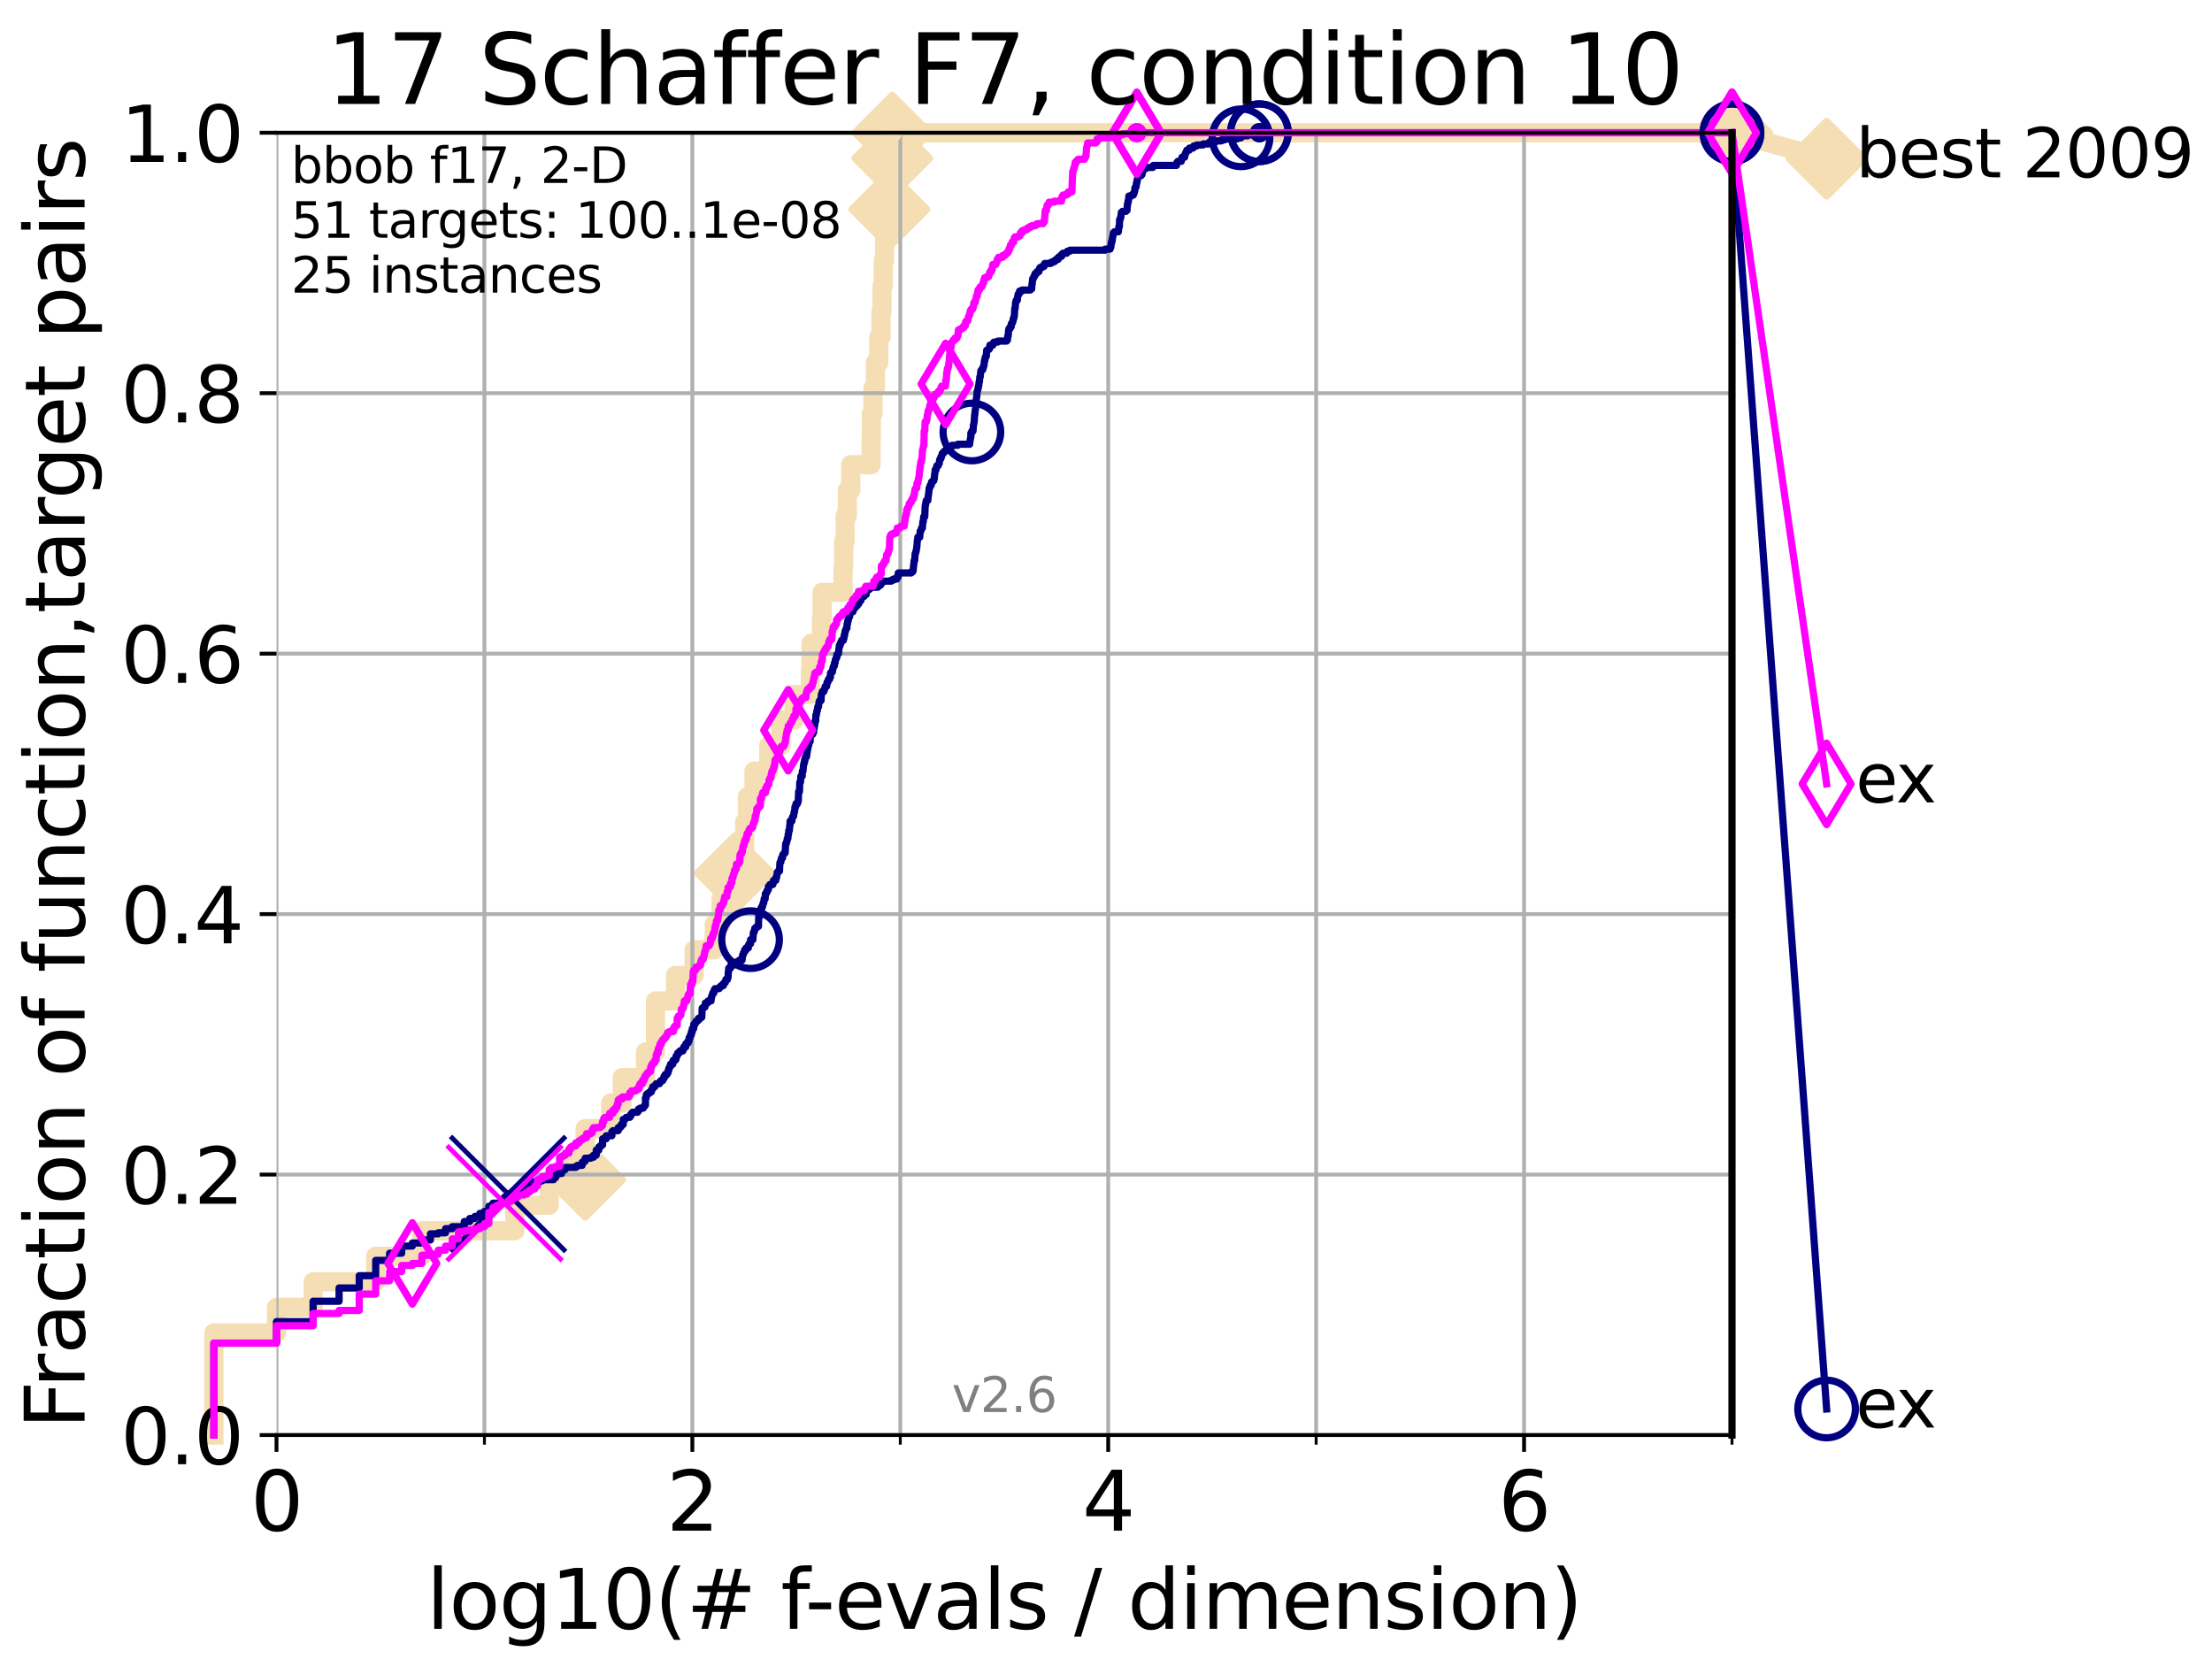 <?xml version="1.0" encoding="utf-8" standalone="no"?>
<!DOCTYPE svg PUBLIC "-//W3C//DTD SVG 1.1//EN"
  "http://www.w3.org/Graphics/SVG/1.1/DTD/svg11.dtd">
<svg xmlns:xlink="http://www.w3.org/1999/xlink" width="460.8pt" height="345.6pt" viewBox="0 0 460.8 345.6" xmlns="http://www.w3.org/2000/svg" version="1.1">
 <defs>
  <style type="text/css">*{stroke-linejoin: round; stroke-linecap: butt}</style>
 </defs>
 <g id="figure_1">
  <g id="patch_1">
   <path d="M 0 345.6 
L 460.8 345.6 
L 460.8 0 
L 0 0 
z
" style="fill: #ffffff"/>
  </g>
  <g id="axes_1">
   <g id="patch_2">
    <path d="M 57.6 298.944 
L 360.806 298.944 
L 360.806 27.648 
L 57.6 27.648 
z
" style="fill: #ffffff"/>
   </g>
   <g id="line2d_1">
    <path d="M 44.561 298.944 
L 44.561 277.666 
L 57.6 277.666 
L 57.6 272.346 
L 65.227 272.346 
L 65.227 267.027 
L 78.267 267.027 
L 78.267 261.707 
L 87.876 261.707 
L 87.876 256.388 
L 107.245 256.388 
L 107.245 251.068 
L 114.419 251.068 
L 114.419 245.749 
L 121.893 245.749 
L 121.893 235.11 
L 127.227 235.11 
L 127.227 229.79 
L 129.623 229.79 
L 129.623 224.471 
L 134.464 224.471 
L 134.464 219.151 
L 136.556 219.151 
L 136.556 208.512 
L 140.725 208.512 
L 140.725 203.192 
L 144.603 203.192 
L 144.603 197.873 
L 148.801 197.873 
L 148.801 192.553 
L 150.221 192.553 
L 150.221 187.234 
L 153.072 187.234 
L 153.072 181.914 
L 153.536 181.914 
L 153.536 176.595 
L 155.13 176.595 
L 155.13 171.275 
L 155.701 171.275 
L 155.701 165.956 
L 157.081 165.956 
L 157.081 160.636 
L 160.142 160.636 
L 160.142 155.317 
L 162.705 155.317 
L 162.705 149.997 
L 165.423 149.997 
L 165.423 144.678 
L 168.817 144.678 
L 168.817 139.358 
L 168.944 139.358 
L 168.944 134.039 
L 171.137 134.039 
L 171.137 128.719 
L 171.249 128.719 
L 171.249 123.4 
L 175.62 123.4 
L 175.62 118.08 
L 175.762 118.08 
L 175.762 112.76 
L 176.058 112.76 
L 176.058 107.441 
L 176.52 107.441 
L 176.52 102.121 
L 177.233 102.121 
L 177.233 96.802 
L 181.457 96.802 
L 181.457 91.482 
L 181.522 91.482 
L 181.522 86.163 
L 181.856 86.163 
L 181.856 80.843 
L 182.346 80.843 
L 182.346 75.524 
L 183.064 75.524 
L 183.064 70.204 
L 183.547 70.204 
L 183.547 64.885 
L 183.743 64.885 
L 183.743 59.565 
L 184.006 59.565 
L 184.006 54.246 
L 184.288 54.246 
L 184.288 48.926 
L 185.279 48.926 
L 185.279 43.607 
L 185.553 43.607 
L 185.553 38.287 
L 185.73 38.287 
L 185.73 32.968 
L 185.885 32.968 
L 185.885 27.648 
L 360.806 27.648 
" style="fill: none; stroke: #f5deb3; stroke-width: 4; stroke-linecap: square"/>
   </g>
   <g id="line2d_2">
    <defs>
     <path id="m61b0c439da" d="M -0 7.778 
L 7.778 0 
L 0 -7.778 
L -7.778 -0 
z
" style="stroke: #f5deb3; stroke-width: 1.5; stroke-linejoin: miter"/>
    </defs>
    <g>
     <use xlink:href="#m61b0c439da" x="121.893" y="245.749" style="fill: #f5deb3; stroke: #f5deb3; stroke-width: 1.5; stroke-linejoin: miter"/>
     <use xlink:href="#m61b0c439da" x="153.072" y="181.914" style="fill: #f5deb3; stroke: #f5deb3; stroke-width: 1.5; stroke-linejoin: miter"/>
     <use xlink:href="#m61b0c439da" x="185.279" y="43.607" style="fill: #f5deb3; stroke: #f5deb3; stroke-width: 1.5; stroke-linejoin: miter"/>
     <use xlink:href="#m61b0c439da" x="185.885" y="32.968" style="fill: #f5deb3; stroke: #f5deb3; stroke-width: 1.5; stroke-linejoin: miter"/>
     <use xlink:href="#m61b0c439da" x="185.885" y="27.648" style="fill: #f5deb3; stroke: #f5deb3; stroke-width: 1.5; stroke-linejoin: miter"/>
     <use xlink:href="#m61b0c439da" x="360.806" y="27.648" style="fill: #f5deb3; stroke: #f5deb3; stroke-width: 1.5; stroke-linejoin: miter"/>
    </g>
   </g>
   <g id="line2d_3">
    <path style="fill: none; stroke: #f5deb3; stroke-width: 4; stroke-linecap: square"/>
    <g/>
   </g>
   <g id="line2d_4">
    <path d="M 360.806 27.648 
L 380.515 33.074 
" style="fill: none; stroke: #f5deb3; stroke-width: 4; stroke-linecap: square"/>
    <g>
     <use xlink:href="#m61b0c439da" x="360.806" y="27.648" style="fill: #f5deb3; stroke: #f5deb3; stroke-width: 1.5; stroke-linejoin: miter"/>
     <use xlink:href="#m61b0c439da" x="380.515" y="33.074" style="fill: #f5deb3; stroke: #f5deb3; stroke-width: 1.5; stroke-linejoin: miter"/>
    </g>
   </g>
   <g id="matplotlib.axis_1">
    <g id="xtick_1">
     <g id="line2d_5">
      <path d="M 57.6 298.944 
L 57.6 27.648 
" clip-path="url(#p9cbdbddd5f)" style="fill: none; stroke: #b0b0b0; stroke-width: 0.8; stroke-linecap: square"/>
     </g>
     <g id="line2d_6">
      <defs>
       <path id="m247795c875" d="M 0 0 
L 0 3.5 
" style="stroke: #000000; stroke-width: 0.8"/>
      </defs>
      <g>
       <use xlink:href="#m247795c875" x="57.6" y="298.944" style="stroke: #000000; stroke-width: 0.8"/>
      </g>
     </g>
     <g id="text_1">
      <!-- 0 -->
      <g transform="translate(52.192 318.861)scale(0.17 -0.17)">
       <defs>
        <path id="DejaVuSans-30" d="M 2034 4250 
Q 1547 4250 1301 3770 
Q 1056 3291 1056 2328 
Q 1056 1369 1301 889 
Q 1547 409 2034 409 
Q 2525 409 2770 889 
Q 3016 1369 3016 2328 
Q 3016 3291 2770 3770 
Q 2525 4250 2034 4250 
z
M 2034 4750 
Q 2819 4750 3233 4129 
Q 3647 3509 3647 2328 
Q 3647 1150 3233 529 
Q 2819 -91 2034 -91 
Q 1250 -91 836 529 
Q 422 1150 422 2328 
Q 422 3509 836 4129 
Q 1250 4750 2034 4750 
z
" transform="scale(0.016)"/>
       </defs>
       <use xlink:href="#DejaVuSans-30"/>
      </g>
     </g>
    </g>
    <g id="xtick_2">
     <g id="line2d_7">
      <path d="M 144.23 298.944 
L 144.23 27.648 
" clip-path="url(#p9cbdbddd5f)" style="fill: none; stroke: #b0b0b0; stroke-width: 0.8; stroke-linecap: square"/>
     </g>
     <g id="line2d_8">
      <g>
       <use xlink:href="#m247795c875" x="144.23" y="298.944" style="stroke: #000000; stroke-width: 0.8"/>
      </g>
     </g>
     <g id="text_2">
      <!-- 2 -->
      <g transform="translate(138.822 318.861)scale(0.17 -0.17)">
       <defs>
        <path id="DejaVuSans-32" d="M 1228 531 
L 3431 531 
L 3431 0 
L 469 0 
L 469 531 
Q 828 903 1448 1529 
Q 2069 2156 2228 2338 
Q 2531 2678 2651 2914 
Q 2772 3150 2772 3378 
Q 2772 3750 2511 3984 
Q 2250 4219 1831 4219 
Q 1534 4219 1204 4116 
Q 875 4013 500 3803 
L 500 4441 
Q 881 4594 1212 4672 
Q 1544 4750 1819 4750 
Q 2544 4750 2975 4387 
Q 3406 4025 3406 3419 
Q 3406 3131 3298 2873 
Q 3191 2616 2906 2266 
Q 2828 2175 2409 1742 
Q 1991 1309 1228 531 
z
" transform="scale(0.016)"/>
       </defs>
       <use xlink:href="#DejaVuSans-32"/>
      </g>
     </g>
    </g>
    <g id="xtick_3">
     <g id="line2d_9">
      <path d="M 230.861 298.944 
L 230.861 27.648 
" clip-path="url(#p9cbdbddd5f)" style="fill: none; stroke: #b0b0b0; stroke-width: 0.8; stroke-linecap: square"/>
     </g>
     <g id="line2d_10">
      <g>
       <use xlink:href="#m247795c875" x="230.861" y="298.944" style="stroke: #000000; stroke-width: 0.8"/>
      </g>
     </g>
     <g id="text_3">
      <!-- 4 -->
      <g transform="translate(225.453 318.861)scale(0.17 -0.17)">
       <defs>
        <path id="DejaVuSans-34" d="M 2419 4116 
L 825 1625 
L 2419 1625 
L 2419 4116 
z
M 2253 4666 
L 3047 4666 
L 3047 1625 
L 3713 1625 
L 3713 1100 
L 3047 1100 
L 3047 0 
L 2419 0 
L 2419 1100 
L 313 1100 
L 313 1709 
L 2253 4666 
z
" transform="scale(0.016)"/>
       </defs>
       <use xlink:href="#DejaVuSans-34"/>
      </g>
     </g>
    </g>
    <g id="xtick_4">
     <g id="line2d_11">
      <path d="M 317.491 298.944 
L 317.491 27.648 
" clip-path="url(#p9cbdbddd5f)" style="fill: none; stroke: #b0b0b0; stroke-width: 0.8; stroke-linecap: square"/>
     </g>
     <g id="line2d_12">
      <g>
       <use xlink:href="#m247795c875" x="317.491" y="298.944" style="stroke: #000000; stroke-width: 0.8"/>
      </g>
     </g>
     <g id="text_4">
      <!-- 6 -->
      <g transform="translate(312.083 318.861)scale(0.17 -0.17)">
       <defs>
        <path id="DejaVuSans-36" d="M 2113 2584 
Q 1688 2584 1439 2293 
Q 1191 2003 1191 1497 
Q 1191 994 1439 701 
Q 1688 409 2113 409 
Q 2538 409 2786 701 
Q 3034 994 3034 1497 
Q 3034 2003 2786 2293 
Q 2538 2584 2113 2584 
z
M 3366 4563 
L 3366 3988 
Q 3128 4100 2886 4159 
Q 2644 4219 2406 4219 
Q 1781 4219 1451 3797 
Q 1122 3375 1075 2522 
Q 1259 2794 1537 2939 
Q 1816 3084 2150 3084 
Q 2853 3084 3261 2657 
Q 3669 2231 3669 1497 
Q 3669 778 3244 343 
Q 2819 -91 2113 -91 
Q 1303 -91 875 529 
Q 447 1150 447 2328 
Q 447 3434 972 4092 
Q 1497 4750 2381 4750 
Q 2619 4750 2861 4703 
Q 3103 4656 3366 4563 
z
" transform="scale(0.016)"/>
       </defs>
       <use xlink:href="#DejaVuSans-36"/>
      </g>
     </g>
    </g>
    <g id="xtick_5">
     <g id="line2d_13">
      <path d="M 100.915 298.944 
L 100.915 27.648 
" clip-path="url(#p9cbdbddd5f)" style="fill: none; stroke: #b0b0b0; stroke-width: 0.8; stroke-linecap: square"/>
     </g>
     <g id="line2d_14">
      <defs>
       <path id="mba2059e62f" d="M 0 0 
L 0 2 
" style="stroke: #000000; stroke-width: 0.6"/>
      </defs>
      <g>
       <use xlink:href="#mba2059e62f" x="100.915" y="298.944" style="stroke: #000000; stroke-width: 0.6"/>
      </g>
     </g>
    </g>
    <g id="xtick_6">
     <g id="line2d_15">
      <path d="M 187.546 298.944 
L 187.546 27.648 
" clip-path="url(#p9cbdbddd5f)" style="fill: none; stroke: #b0b0b0; stroke-width: 0.8; stroke-linecap: square"/>
     </g>
     <g id="line2d_16">
      <g>
       <use xlink:href="#mba2059e62f" x="187.546" y="298.944" style="stroke: #000000; stroke-width: 0.6"/>
      </g>
     </g>
    </g>
    <g id="xtick_7">
     <g id="line2d_17">
      <path d="M 274.176 298.944 
L 274.176 27.648 
" clip-path="url(#p9cbdbddd5f)" style="fill: none; stroke: #b0b0b0; stroke-width: 0.8; stroke-linecap: square"/>
     </g>
     <g id="line2d_18">
      <g>
       <use xlink:href="#mba2059e62f" x="274.176" y="298.944" style="stroke: #000000; stroke-width: 0.6"/>
      </g>
     </g>
    </g>
    <g id="xtick_8">
     <g id="line2d_19">
      <path d="M 360.806 298.944 
L 360.806 27.648 
" clip-path="url(#p9cbdbddd5f)" style="fill: none; stroke: #b0b0b0; stroke-width: 0.8; stroke-linecap: square"/>
     </g>
     <g id="line2d_20">
      <g>
       <use xlink:href="#mba2059e62f" x="360.806" y="298.944" style="stroke: #000000; stroke-width: 0.6"/>
      </g>
     </g>
    </g>
    <g id="text_5">
     <!-- log10(# f-evals / dimension) -->
     <g transform="translate(88.823 339.314)scale(0.17 -0.17)">
      <defs>
       <path id="DejaVuSans-6c" d="M 603 4863 
L 1178 4863 
L 1178 0 
L 603 0 
L 603 4863 
z
" transform="scale(0.016)"/>
       <path id="DejaVuSans-6f" d="M 1959 3097 
Q 1497 3097 1228 2736 
Q 959 2375 959 1747 
Q 959 1119 1226 758 
Q 1494 397 1959 397 
Q 2419 397 2687 759 
Q 2956 1122 2956 1747 
Q 2956 2369 2687 2733 
Q 2419 3097 1959 3097 
z
M 1959 3584 
Q 2709 3584 3137 3096 
Q 3566 2609 3566 1747 
Q 3566 888 3137 398 
Q 2709 -91 1959 -91 
Q 1206 -91 779 398 
Q 353 888 353 1747 
Q 353 2609 779 3096 
Q 1206 3584 1959 3584 
z
" transform="scale(0.016)"/>
       <path id="DejaVuSans-67" d="M 2906 1791 
Q 2906 2416 2648 2759 
Q 2391 3103 1925 3103 
Q 1463 3103 1205 2759 
Q 947 2416 947 1791 
Q 947 1169 1205 825 
Q 1463 481 1925 481 
Q 2391 481 2648 825 
Q 2906 1169 2906 1791 
z
M 3481 434 
Q 3481 -459 3084 -895 
Q 2688 -1331 1869 -1331 
Q 1566 -1331 1297 -1286 
Q 1028 -1241 775 -1147 
L 775 -588 
Q 1028 -725 1275 -790 
Q 1522 -856 1778 -856 
Q 2344 -856 2625 -561 
Q 2906 -266 2906 331 
L 2906 616 
Q 2728 306 2450 153 
Q 2172 0 1784 0 
Q 1141 0 747 490 
Q 353 981 353 1791 
Q 353 2603 747 3093 
Q 1141 3584 1784 3584 
Q 2172 3584 2450 3431 
Q 2728 3278 2906 2969 
L 2906 3500 
L 3481 3500 
L 3481 434 
z
" transform="scale(0.016)"/>
       <path id="DejaVuSans-31" d="M 794 531 
L 1825 531 
L 1825 4091 
L 703 3866 
L 703 4441 
L 1819 4666 
L 2450 4666 
L 2450 531 
L 3481 531 
L 3481 0 
L 794 0 
L 794 531 
z
" transform="scale(0.016)"/>
       <path id="DejaVuSans-28" d="M 1984 4856 
Q 1566 4138 1362 3434 
Q 1159 2731 1159 2009 
Q 1159 1288 1364 580 
Q 1569 -128 1984 -844 
L 1484 -844 
Q 1016 -109 783 600 
Q 550 1309 550 2009 
Q 550 2706 781 3412 
Q 1013 4119 1484 4856 
L 1984 4856 
z
" transform="scale(0.016)"/>
       <path id="DejaVuSans-23" d="M 3272 2816 
L 2363 2816 
L 2100 1772 
L 3016 1772 
L 3272 2816 
z
M 2803 4594 
L 2478 3297 
L 3391 3297 
L 3719 4594 
L 4219 4594 
L 3897 3297 
L 4872 3297 
L 4872 2816 
L 3775 2816 
L 3519 1772 
L 4513 1772 
L 4513 1294 
L 3397 1294 
L 3072 0 
L 2572 0 
L 2894 1294 
L 1978 1294 
L 1656 0 
L 1153 0 
L 1478 1294 
L 494 1294 
L 494 1772 
L 1594 1772 
L 1856 2816 
L 850 2816 
L 850 3297 
L 1978 3297 
L 2297 4594 
L 2803 4594 
z
" transform="scale(0.016)"/>
       <path id="DejaVuSans-20" transform="scale(0.016)"/>
       <path id="DejaVuSans-66" d="M 2375 4863 
L 2375 4384 
L 1825 4384 
Q 1516 4384 1395 4259 
Q 1275 4134 1275 3809 
L 1275 3500 
L 2222 3500 
L 2222 3053 
L 1275 3053 
L 1275 0 
L 697 0 
L 697 3053 
L 147 3053 
L 147 3500 
L 697 3500 
L 697 3744 
Q 697 4328 969 4595 
Q 1241 4863 1831 4863 
L 2375 4863 
z
" transform="scale(0.016)"/>
       <path id="DejaVuSans-2d" d="M 313 2009 
L 1997 2009 
L 1997 1497 
L 313 1497 
L 313 2009 
z
" transform="scale(0.016)"/>
       <path id="DejaVuSans-65" d="M 3597 1894 
L 3597 1613 
L 953 1613 
Q 991 1019 1311 708 
Q 1631 397 2203 397 
Q 2534 397 2845 478 
Q 3156 559 3463 722 
L 3463 178 
Q 3153 47 2828 -22 
Q 2503 -91 2169 -91 
Q 1331 -91 842 396 
Q 353 884 353 1716 
Q 353 2575 817 3079 
Q 1281 3584 2069 3584 
Q 2775 3584 3186 3129 
Q 3597 2675 3597 1894 
z
M 3022 2063 
Q 3016 2534 2758 2815 
Q 2500 3097 2075 3097 
Q 1594 3097 1305 2825 
Q 1016 2553 972 2059 
L 3022 2063 
z
" transform="scale(0.016)"/>
       <path id="DejaVuSans-76" d="M 191 3500 
L 800 3500 
L 1894 563 
L 2988 3500 
L 3597 3500 
L 2284 0 
L 1503 0 
L 191 3500 
z
" transform="scale(0.016)"/>
       <path id="DejaVuSans-61" d="M 2194 1759 
Q 1497 1759 1228 1600 
Q 959 1441 959 1056 
Q 959 750 1161 570 
Q 1363 391 1709 391 
Q 2188 391 2477 730 
Q 2766 1069 2766 1631 
L 2766 1759 
L 2194 1759 
z
M 3341 1997 
L 3341 0 
L 2766 0 
L 2766 531 
Q 2569 213 2275 61 
Q 1981 -91 1556 -91 
Q 1019 -91 701 211 
Q 384 513 384 1019 
Q 384 1609 779 1909 
Q 1175 2209 1959 2209 
L 2766 2209 
L 2766 2266 
Q 2766 2663 2505 2880 
Q 2244 3097 1772 3097 
Q 1472 3097 1187 3025 
Q 903 2953 641 2809 
L 641 3341 
Q 956 3463 1253 3523 
Q 1550 3584 1831 3584 
Q 2591 3584 2966 3190 
Q 3341 2797 3341 1997 
z
" transform="scale(0.016)"/>
       <path id="DejaVuSans-73" d="M 2834 3397 
L 2834 2853 
Q 2591 2978 2328 3040 
Q 2066 3103 1784 3103 
Q 1356 3103 1142 2972 
Q 928 2841 928 2578 
Q 928 2378 1081 2264 
Q 1234 2150 1697 2047 
L 1894 2003 
Q 2506 1872 2764 1633 
Q 3022 1394 3022 966 
Q 3022 478 2636 193 
Q 2250 -91 1575 -91 
Q 1294 -91 989 -36 
Q 684 19 347 128 
L 347 722 
Q 666 556 975 473 
Q 1284 391 1588 391 
Q 1994 391 2212 530 
Q 2431 669 2431 922 
Q 2431 1156 2273 1281 
Q 2116 1406 1581 1522 
L 1381 1569 
Q 847 1681 609 1914 
Q 372 2147 372 2553 
Q 372 3047 722 3315 
Q 1072 3584 1716 3584 
Q 2034 3584 2315 3537 
Q 2597 3491 2834 3397 
z
" transform="scale(0.016)"/>
       <path id="DejaVuSans-2f" d="M 1625 4666 
L 2156 4666 
L 531 -594 
L 0 -594 
L 1625 4666 
z
" transform="scale(0.016)"/>
       <path id="DejaVuSans-64" d="M 2906 2969 
L 2906 4863 
L 3481 4863 
L 3481 0 
L 2906 0 
L 2906 525 
Q 2725 213 2448 61 
Q 2172 -91 1784 -91 
Q 1150 -91 751 415 
Q 353 922 353 1747 
Q 353 2572 751 3078 
Q 1150 3584 1784 3584 
Q 2172 3584 2448 3432 
Q 2725 3281 2906 2969 
z
M 947 1747 
Q 947 1113 1208 752 
Q 1469 391 1925 391 
Q 2381 391 2643 752 
Q 2906 1113 2906 1747 
Q 2906 2381 2643 2742 
Q 2381 3103 1925 3103 
Q 1469 3103 1208 2742 
Q 947 2381 947 1747 
z
" transform="scale(0.016)"/>
       <path id="DejaVuSans-69" d="M 603 3500 
L 1178 3500 
L 1178 0 
L 603 0 
L 603 3500 
z
M 603 4863 
L 1178 4863 
L 1178 4134 
L 603 4134 
L 603 4863 
z
" transform="scale(0.016)"/>
       <path id="DejaVuSans-6d" d="M 3328 2828 
Q 3544 3216 3844 3400 
Q 4144 3584 4550 3584 
Q 5097 3584 5394 3201 
Q 5691 2819 5691 2113 
L 5691 0 
L 5113 0 
L 5113 2094 
Q 5113 2597 4934 2840 
Q 4756 3084 4391 3084 
Q 3944 3084 3684 2787 
Q 3425 2491 3425 1978 
L 3425 0 
L 2847 0 
L 2847 2094 
Q 2847 2600 2669 2842 
Q 2491 3084 2119 3084 
Q 1678 3084 1418 2786 
Q 1159 2488 1159 1978 
L 1159 0 
L 581 0 
L 581 3500 
L 1159 3500 
L 1159 2956 
Q 1356 3278 1631 3431 
Q 1906 3584 2284 3584 
Q 2666 3584 2933 3390 
Q 3200 3197 3328 2828 
z
" transform="scale(0.016)"/>
       <path id="DejaVuSans-6e" d="M 3513 2113 
L 3513 0 
L 2938 0 
L 2938 2094 
Q 2938 2591 2744 2837 
Q 2550 3084 2163 3084 
Q 1697 3084 1428 2787 
Q 1159 2491 1159 1978 
L 1159 0 
L 581 0 
L 581 3500 
L 1159 3500 
L 1159 2956 
Q 1366 3272 1645 3428 
Q 1925 3584 2291 3584 
Q 2894 3584 3203 3211 
Q 3513 2838 3513 2113 
z
" transform="scale(0.016)"/>
       <path id="DejaVuSans-29" d="M 513 4856 
L 1013 4856 
Q 1481 4119 1714 3412 
Q 1947 2706 1947 2009 
Q 1947 1309 1714 600 
Q 1481 -109 1013 -844 
L 513 -844 
Q 928 -128 1133 580 
Q 1338 1288 1338 2009 
Q 1338 2731 1133 3434 
Q 928 4138 513 4856 
z
" transform="scale(0.016)"/>
      </defs>
      <use xlink:href="#DejaVuSans-6c"/>
      <use xlink:href="#DejaVuSans-6f" x="27.783"/>
      <use xlink:href="#DejaVuSans-67" x="88.965"/>
      <use xlink:href="#DejaVuSans-31" x="152.441"/>
      <use xlink:href="#DejaVuSans-30" x="216.064"/>
      <use xlink:href="#DejaVuSans-28" x="279.688"/>
      <use xlink:href="#DejaVuSans-23" x="318.701"/>
      <use xlink:href="#DejaVuSans-20" x="402.49"/>
      <use xlink:href="#DejaVuSans-66" x="434.277"/>
      <use xlink:href="#DejaVuSans-2d" x="463.982"/>
      <use xlink:href="#DejaVuSans-65" x="500.066"/>
      <use xlink:href="#DejaVuSans-76" x="561.59"/>
      <use xlink:href="#DejaVuSans-61" x="620.77"/>
      <use xlink:href="#DejaVuSans-6c" x="682.049"/>
      <use xlink:href="#DejaVuSans-73" x="709.832"/>
      <use xlink:href="#DejaVuSans-20" x="761.932"/>
      <use xlink:href="#DejaVuSans-2f" x="793.719"/>
      <use xlink:href="#DejaVuSans-20" x="827.41"/>
      <use xlink:href="#DejaVuSans-64" x="859.197"/>
      <use xlink:href="#DejaVuSans-69" x="922.674"/>
      <use xlink:href="#DejaVuSans-6d" x="950.457"/>
      <use xlink:href="#DejaVuSans-65" x="1047.869"/>
      <use xlink:href="#DejaVuSans-6e" x="1109.393"/>
      <use xlink:href="#DejaVuSans-73" x="1172.771"/>
      <use xlink:href="#DejaVuSans-69" x="1224.871"/>
      <use xlink:href="#DejaVuSans-6f" x="1252.654"/>
      <use xlink:href="#DejaVuSans-6e" x="1313.836"/>
      <use xlink:href="#DejaVuSans-29" x="1377.215"/>
     </g>
    </g>
   </g>
   <g id="matplotlib.axis_2">
    <g id="ytick_1">
     <g id="line2d_21">
      <path d="M 57.6 298.944 
L 360.806 298.944 
" clip-path="url(#p9cbdbddd5f)" style="fill: none; stroke: #b0b0b0; stroke-width: 0.8; stroke-linecap: square"/>
     </g>
     <g id="line2d_22">
      <defs>
       <path id="m61a696fe68" d="M 0 0 
L -3.5 0 
" style="stroke: #000000; stroke-width: 0.8"/>
      </defs>
      <g>
       <use xlink:href="#m61a696fe68" x="57.6" y="298.944" style="stroke: #000000; stroke-width: 0.8"/>
      </g>
     </g>
     <g id="text_6">
      <!-- 0.0 -->
      <g transform="translate(25.155 305.023)scale(0.16 -0.16)">
       <defs>
        <path id="DejaVuSans-2e" d="M 684 794 
L 1344 794 
L 1344 0 
L 684 0 
L 684 794 
z
" transform="scale(0.016)"/>
       </defs>
       <use xlink:href="#DejaVuSans-30"/>
       <use xlink:href="#DejaVuSans-2e" x="63.623"/>
       <use xlink:href="#DejaVuSans-30" x="95.41"/>
      </g>
     </g>
    </g>
    <g id="ytick_2">
     <g id="line2d_23">
      <path d="M 57.6 244.685 
L 360.806 244.685 
" clip-path="url(#p9cbdbddd5f)" style="fill: none; stroke: #b0b0b0; stroke-width: 0.8; stroke-linecap: square"/>
     </g>
     <g id="line2d_24">
      <g>
       <use xlink:href="#m61a696fe68" x="57.6" y="244.685" style="stroke: #000000; stroke-width: 0.8"/>
      </g>
     </g>
     <g id="text_7">
      <!-- 0.2 -->
      <g transform="translate(25.155 250.764)scale(0.16 -0.16)">
       <use xlink:href="#DejaVuSans-30"/>
       <use xlink:href="#DejaVuSans-2e" x="63.623"/>
       <use xlink:href="#DejaVuSans-32" x="95.41"/>
      </g>
     </g>
    </g>
    <g id="ytick_3">
     <g id="line2d_25">
      <path d="M 57.6 190.426 
L 360.806 190.426 
" clip-path="url(#p9cbdbddd5f)" style="fill: none; stroke: #b0b0b0; stroke-width: 0.8; stroke-linecap: square"/>
     </g>
     <g id="line2d_26">
      <g>
       <use xlink:href="#m61a696fe68" x="57.6" y="190.426" style="stroke: #000000; stroke-width: 0.8"/>
      </g>
     </g>
     <g id="text_8">
      <!-- 0.4 -->
      <g transform="translate(25.155 196.504)scale(0.16 -0.16)">
       <use xlink:href="#DejaVuSans-30"/>
       <use xlink:href="#DejaVuSans-2e" x="63.623"/>
       <use xlink:href="#DejaVuSans-34" x="95.41"/>
      </g>
     </g>
    </g>
    <g id="ytick_4">
     <g id="line2d_27">
      <path d="M 57.6 136.166 
L 360.806 136.166 
" clip-path="url(#p9cbdbddd5f)" style="fill: none; stroke: #b0b0b0; stroke-width: 0.8; stroke-linecap: square"/>
     </g>
     <g id="line2d_28">
      <g>
       <use xlink:href="#m61a696fe68" x="57.6" y="136.166" style="stroke: #000000; stroke-width: 0.8"/>
      </g>
     </g>
     <g id="text_9">
      <!-- 0.6 -->
      <g transform="translate(25.155 142.245)scale(0.16 -0.16)">
       <use xlink:href="#DejaVuSans-30"/>
       <use xlink:href="#DejaVuSans-2e" x="63.623"/>
       <use xlink:href="#DejaVuSans-36" x="95.41"/>
      </g>
     </g>
    </g>
    <g id="ytick_5">
     <g id="line2d_29">
      <path d="M 57.6 81.907 
L 360.806 81.907 
" clip-path="url(#p9cbdbddd5f)" style="fill: none; stroke: #b0b0b0; stroke-width: 0.8; stroke-linecap: square"/>
     </g>
     <g id="line2d_30">
      <g>
       <use xlink:href="#m61a696fe68" x="57.6" y="81.907" style="stroke: #000000; stroke-width: 0.8"/>
      </g>
     </g>
     <g id="text_10">
      <!-- 0.8 -->
      <g transform="translate(25.155 87.986)scale(0.16 -0.16)">
       <defs>
        <path id="DejaVuSans-38" d="M 2034 2216 
Q 1584 2216 1326 1975 
Q 1069 1734 1069 1313 
Q 1069 891 1326 650 
Q 1584 409 2034 409 
Q 2484 409 2743 651 
Q 3003 894 3003 1313 
Q 3003 1734 2745 1975 
Q 2488 2216 2034 2216 
z
M 1403 2484 
Q 997 2584 770 2862 
Q 544 3141 544 3541 
Q 544 4100 942 4425 
Q 1341 4750 2034 4750 
Q 2731 4750 3128 4425 
Q 3525 4100 3525 3541 
Q 3525 3141 3298 2862 
Q 3072 2584 2669 2484 
Q 3125 2378 3379 2068 
Q 3634 1759 3634 1313 
Q 3634 634 3220 271 
Q 2806 -91 2034 -91 
Q 1263 -91 848 271 
Q 434 634 434 1313 
Q 434 1759 690 2068 
Q 947 2378 1403 2484 
z
M 1172 3481 
Q 1172 3119 1398 2916 
Q 1625 2713 2034 2713 
Q 2441 2713 2670 2916 
Q 2900 3119 2900 3481 
Q 2900 3844 2670 4047 
Q 2441 4250 2034 4250 
Q 1625 4250 1398 4047 
Q 1172 3844 1172 3481 
z
" transform="scale(0.016)"/>
       </defs>
       <use xlink:href="#DejaVuSans-30"/>
       <use xlink:href="#DejaVuSans-2e" x="63.623"/>
       <use xlink:href="#DejaVuSans-38" x="95.41"/>
      </g>
     </g>
    </g>
    <g id="ytick_6">
     <g id="line2d_31">
      <path d="M 57.6 27.648 
L 360.806 27.648 
" clip-path="url(#p9cbdbddd5f)" style="fill: none; stroke: #b0b0b0; stroke-width: 0.8; stroke-linecap: square"/>
     </g>
     <g id="line2d_32">
      <g>
       <use xlink:href="#m61a696fe68" x="57.6" y="27.648" style="stroke: #000000; stroke-width: 0.8"/>
      </g>
     </g>
     <g id="text_11">
      <!-- 1.0 -->
      <g transform="translate(25.155 33.727)scale(0.16 -0.16)">
       <use xlink:href="#DejaVuSans-31"/>
       <use xlink:href="#DejaVuSans-2e" x="63.623"/>
       <use xlink:href="#DejaVuSans-30" x="95.41"/>
      </g>
     </g>
    </g>
    <g id="text_12">
     <!-- Fraction of function,target pairs -->
     <g transform="translate(17.62 297.681)rotate(-90)scale(0.17 -0.17)">
      <defs>
       <path id="DejaVuSans-46" d="M 628 4666 
L 3309 4666 
L 3309 4134 
L 1259 4134 
L 1259 2759 
L 3109 2759 
L 3109 2228 
L 1259 2228 
L 1259 0 
L 628 0 
L 628 4666 
z
" transform="scale(0.016)"/>
       <path id="DejaVuSans-72" d="M 2631 2963 
Q 2534 3019 2420 3045 
Q 2306 3072 2169 3072 
Q 1681 3072 1420 2755 
Q 1159 2438 1159 1844 
L 1159 0 
L 581 0 
L 581 3500 
L 1159 3500 
L 1159 2956 
Q 1341 3275 1631 3429 
Q 1922 3584 2338 3584 
Q 2397 3584 2469 3576 
Q 2541 3569 2628 3553 
L 2631 2963 
z
" transform="scale(0.016)"/>
       <path id="DejaVuSans-63" d="M 3122 3366 
L 3122 2828 
Q 2878 2963 2633 3030 
Q 2388 3097 2138 3097 
Q 1578 3097 1268 2742 
Q 959 2388 959 1747 
Q 959 1106 1268 751 
Q 1578 397 2138 397 
Q 2388 397 2633 464 
Q 2878 531 3122 666 
L 3122 134 
Q 2881 22 2623 -34 
Q 2366 -91 2075 -91 
Q 1284 -91 818 406 
Q 353 903 353 1747 
Q 353 2603 823 3093 
Q 1294 3584 2113 3584 
Q 2378 3584 2631 3529 
Q 2884 3475 3122 3366 
z
" transform="scale(0.016)"/>
       <path id="DejaVuSans-74" d="M 1172 4494 
L 1172 3500 
L 2356 3500 
L 2356 3053 
L 1172 3053 
L 1172 1153 
Q 1172 725 1289 603 
Q 1406 481 1766 481 
L 2356 481 
L 2356 0 
L 1766 0 
Q 1100 0 847 248 
Q 594 497 594 1153 
L 594 3053 
L 172 3053 
L 172 3500 
L 594 3500 
L 594 4494 
L 1172 4494 
z
" transform="scale(0.016)"/>
       <path id="DejaVuSans-75" d="M 544 1381 
L 544 3500 
L 1119 3500 
L 1119 1403 
Q 1119 906 1312 657 
Q 1506 409 1894 409 
Q 2359 409 2629 706 
Q 2900 1003 2900 1516 
L 2900 3500 
L 3475 3500 
L 3475 0 
L 2900 0 
L 2900 538 
Q 2691 219 2414 64 
Q 2138 -91 1772 -91 
Q 1169 -91 856 284 
Q 544 659 544 1381 
z
M 1991 3584 
L 1991 3584 
z
" transform="scale(0.016)"/>
       <path id="DejaVuSans-2c" d="M 750 794 
L 1409 794 
L 1409 256 
L 897 -744 
L 494 -744 
L 750 256 
L 750 794 
z
" transform="scale(0.016)"/>
       <path id="DejaVuSans-70" d="M 1159 525 
L 1159 -1331 
L 581 -1331 
L 581 3500 
L 1159 3500 
L 1159 2969 
Q 1341 3281 1617 3432 
Q 1894 3584 2278 3584 
Q 2916 3584 3314 3078 
Q 3713 2572 3713 1747 
Q 3713 922 3314 415 
Q 2916 -91 2278 -91 
Q 1894 -91 1617 61 
Q 1341 213 1159 525 
z
M 3116 1747 
Q 3116 2381 2855 2742 
Q 2594 3103 2138 3103 
Q 1681 3103 1420 2742 
Q 1159 2381 1159 1747 
Q 1159 1113 1420 752 
Q 1681 391 2138 391 
Q 2594 391 2855 752 
Q 3116 1113 3116 1747 
z
" transform="scale(0.016)"/>
      </defs>
      <use xlink:href="#DejaVuSans-46"/>
      <use xlink:href="#DejaVuSans-72" x="50.27"/>
      <use xlink:href="#DejaVuSans-61" x="91.383"/>
      <use xlink:href="#DejaVuSans-63" x="152.662"/>
      <use xlink:href="#DejaVuSans-74" x="207.643"/>
      <use xlink:href="#DejaVuSans-69" x="246.852"/>
      <use xlink:href="#DejaVuSans-6f" x="274.635"/>
      <use xlink:href="#DejaVuSans-6e" x="335.816"/>
      <use xlink:href="#DejaVuSans-20" x="399.195"/>
      <use xlink:href="#DejaVuSans-6f" x="430.982"/>
      <use xlink:href="#DejaVuSans-66" x="492.164"/>
      <use xlink:href="#DejaVuSans-20" x="527.369"/>
      <use xlink:href="#DejaVuSans-66" x="559.156"/>
      <use xlink:href="#DejaVuSans-75" x="594.361"/>
      <use xlink:href="#DejaVuSans-6e" x="657.74"/>
      <use xlink:href="#DejaVuSans-63" x="721.119"/>
      <use xlink:href="#DejaVuSans-74" x="776.1"/>
      <use xlink:href="#DejaVuSans-69" x="815.309"/>
      <use xlink:href="#DejaVuSans-6f" x="843.092"/>
      <use xlink:href="#DejaVuSans-6e" x="904.273"/>
      <use xlink:href="#DejaVuSans-2c" x="967.652"/>
      <use xlink:href="#DejaVuSans-74" x="999.439"/>
      <use xlink:href="#DejaVuSans-61" x="1038.648"/>
      <use xlink:href="#DejaVuSans-72" x="1099.928"/>
      <use xlink:href="#DejaVuSans-67" x="1139.291"/>
      <use xlink:href="#DejaVuSans-65" x="1202.768"/>
      <use xlink:href="#DejaVuSans-74" x="1264.291"/>
      <use xlink:href="#DejaVuSans-20" x="1303.5"/>
      <use xlink:href="#DejaVuSans-70" x="1335.287"/>
      <use xlink:href="#DejaVuSans-61" x="1398.764"/>
      <use xlink:href="#DejaVuSans-69" x="1460.043"/>
      <use xlink:href="#DejaVuSans-72" x="1487.826"/>
      <use xlink:href="#DejaVuSans-73" x="1528.939"/>
     </g>
    </g>
   </g>
   <g id="line2d_33">
    <defs>
     <path id="m5cf2cc197a" d="M 0 1.5 
C 0.398 1.5 0.779 1.342 1.061 1.061 
C 1.342 0.779 1.5 0.398 1.5 0 
C 1.5 -0.398 1.342 -0.779 1.061 -1.061 
C 0.779 -1.342 0.398 -1.5 0 -1.5 
C -0.398 -1.5 -0.779 -1.342 -1.061 -1.061 
C -1.342 -0.779 -1.5 -0.398 -1.5 0 
C -1.5 0.398 -1.342 0.779 -1.061 1.061 
C -0.779 1.342 -0.398 1.5 0 1.5 
z
" style="stroke: #f5deb3"/>
    </defs>
    <g>
     <use xlink:href="#m5cf2cc197a" x="185.885" y="27.648" style="fill: #f5deb3; stroke: #f5deb3"/>
     <use xlink:href="#m5cf2cc197a" x="185.885" y="27.648" style="fill: #f5deb3; stroke: #f5deb3"/>
    </g>
   </g>
   <g id="line2d_34">
    <defs>
     <path id="m5762382c7b" d="M 0 1.5 
C 0.398 1.5 0.779 1.342 1.061 1.061 
C 1.342 0.779 1.5 0.398 1.5 0 
C 1.5 -0.398 1.342 -0.779 1.061 -1.061 
C 0.779 -1.342 0.398 -1.5 0 -1.5 
C -0.398 -1.5 -0.779 -1.342 -1.061 -1.061 
C -1.342 -0.779 -1.5 -0.398 -1.5 0 
C -1.5 0.398 -1.342 0.779 -1.061 1.061 
C -0.779 1.342 -0.398 1.5 0 1.5 
z
" style="stroke: #000080"/>
    </defs>
    <g>
     <use xlink:href="#m5762382c7b" x="262.355" y="27.648" style="fill: #000080; stroke: #000080"/>
     <use xlink:href="#m5762382c7b" x="262.355" y="27.648" style="fill: #000080; stroke: #000080"/>
    </g>
   </g>
   <g id="line2d_35">
    <path d="M 44.561 298.944 
L 44.561 279.794 
L 57.6 279.794 
L 57.6 275.325 
L 65.227 275.325 
L 65.227 271.07 
L 70.639 271.07 
L 70.639 268.304 
L 74.837 268.304 
L 74.837 265.75 
L 78.267 265.75 
L 78.267 262.558 
L 81.166 262.558 
L 81.166 261.069 
L 83.678 261.069 
L 83.678 259.579 
L 85.894 259.579 
L 85.894 258.941 
L 87.876 258.941 
L 87.876 258.303 
L 89.669 258.303 
L 89.669 257.026 
L 91.306 257.026 
L 91.306 256.813 
L 92.812 256.813 
L 92.812 255.962 
L 94.206 255.962 
L 94.206 255.537 
L 96.718 255.537 
L 96.718 254.473 
L 97.858 254.473 
L 97.858 253.834 
L 98.933 253.834 
L 98.933 253.409 
L 99.95 253.409 
L 99.95 252.77 
L 100.915 252.77 
L 100.915 252.345 
L 101.833 252.345 
L 101.833 251.281 
L 102.708 251.281 
L 102.708 250.643 
L 105.113 250.643 
L 105.113 249.366 
L 105.851 249.366 
L 105.851 248.728 
L 106.561 248.728 
L 106.561 248.515 
L 107.905 248.515 
L 107.905 248.302 
L 108.543 248.302 
L 108.543 248.089 
L 109.757 248.089 
L 109.757 247.238 
L 110.336 247.238 
L 110.336 246.6 
L 110.897 246.6 
L 110.897 246.174 
L 112.488 246.174 
L 112.488 245.961 
L 112.989 245.961 
L 112.989 245.749 
L 115.315 245.749 
L 115.315 245.323 
L 115.747 245.323 
L 115.747 244.685 
L 116.17 244.685 
L 116.17 244.472 
L 116.988 244.472 
L 116.988 243.834 
L 117.384 243.834 
L 117.384 243.621 
L 117.772 243.621 
L 117.772 243.195 
L 119.945 243.195 
L 119.945 242.983 
L 120.284 242.983 
L 120.284 242.77 
L 121.266 242.77 
L 121.266 242.131 
L 121.582 242.131 
L 121.582 241.919 
L 121.893 241.919 
L 121.893 241.28 
L 123.088 241.28 
L 123.088 241.068 
L 123.658 241.068 
L 123.658 240.642 
L 124.211 240.642 
L 124.211 239.578 
L 124.748 239.578 
L 124.748 238.94 
L 125.012 238.94 
L 125.012 238.727 
L 125.271 238.727 
L 125.271 238.514 
L 125.527 238.514 
L 125.527 237.237 
L 126.275 237.237 
L 126.275 236.599 
L 127.458 236.599 
L 127.458 235.748 
L 127.686 235.748 
L 127.686 235.535 
L 128.786 235.535 
L 128.786 234.897 
L 129.209 234.897 
L 129.209 234.684 
L 129.417 234.684 
L 129.417 234.259 
L 129.826 234.259 
L 129.826 233.195 
L 130.226 233.195 
L 130.226 232.982 
L 130.423 232.982 
L 130.423 232.769 
L 131.191 232.769 
L 131.191 232.556 
L 131.378 232.556 
L 131.378 232.131 
L 131.564 232.131 
L 131.564 231.918 
L 131.747 231.918 
L 131.747 231.705 
L 132.812 231.705 
L 132.812 231.492 
L 132.984 231.492 
L 132.984 231.067 
L 133.323 231.067 
L 133.323 230.854 
L 133.983 230.854 
L 133.983 230.641 
L 134.145 230.641 
L 134.145 230.428 
L 134.305 230.428 
L 134.305 230.216 
L 134.464 230.216 
L 134.464 228.726 
L 134.621 228.726 
L 134.621 228.088 
L 134.777 228.088 
L 134.777 227.875 
L 135.085 227.875 
L 135.085 227.662 
L 135.389 227.662 
L 135.389 227.45 
L 135.688 227.45 
L 135.688 227.024 
L 135.835 227.024 
L 135.835 226.811 
L 135.981 226.811 
L 135.981 226.386 
L 136.414 226.386 
L 136.414 226.173 
L 136.556 226.173 
L 136.556 225.96 
L 136.697 225.96 
L 136.697 225.747 
L 137.386 225.747 
L 137.386 225.534 
L 137.521 225.534 
L 137.521 225.322 
L 137.655 225.322 
L 137.655 225.109 
L 138.051 225.109 
L 138.051 224.896 
L 138.181 224.896 
L 138.181 224.683 
L 138.31 224.683 
L 138.31 224.258 
L 138.566 224.258 
L 138.566 223.832 
L 138.944 223.832 
L 138.944 223.619 
L 139.068 223.619 
L 139.068 223.407 
L 139.191 223.407 
L 139.191 222.981 
L 139.314 222.981 
L 139.314 222.556 
L 139.435 222.556 
L 139.435 222.343 
L 139.556 222.343 
L 139.556 222.13 
L 139.677 222.13 
L 139.677 221.704 
L 140.15 221.704 
L 140.15 221.066 
L 140.266 221.066 
L 140.266 220.853 
L 140.725 220.853 
L 140.725 220.641 
L 140.838 220.641 
L 140.838 220.002 
L 141.062 220.002 
L 141.173 219.364 
L 141.502 219.364 
L 141.611 218.938 
L 142.248 218.938 
L 142.248 218.513 
L 142.456 218.513 
L 142.456 218.087 
L 142.865 218.087 
L 142.865 217.449 
L 143.066 217.449 
L 143.066 217.236 
L 143.364 217.236 
L 143.364 216.81 
L 143.56 216.81 
L 143.56 216.172 
L 143.754 216.172 
L 143.85 215.534 
L 144.041 215.534 
L 144.041 214.895 
L 144.23 214.895 
L 144.23 214.257 
L 144.51 214.257 
L 144.51 213.406 
L 144.786 213.406 
L 144.878 212.98 
L 144.968 212.98 
L 144.968 212.768 
L 145.238 212.768 
L 145.238 212.555 
L 145.503 212.555 
L 145.503 212.129 
L 145.938 212.129 
L 145.938 211.916 
L 146.194 211.916 
L 146.278 210.001 
L 146.53 210.001 
L 146.53 209.789 
L 146.86 209.789 
L 146.941 208.938 
L 147.424 208.938 
L 147.503 208.512 
L 148.125 208.512 
L 148.201 207.661 
L 148.277 207.661 
L 148.353 207.235 
L 148.428 207.235 
L 148.503 206.81 
L 148.727 206.81 
L 148.801 206.171 
L 148.948 206.171 
L 148.948 205.959 
L 149.806 205.959 
L 149.806 205.746 
L 150.015 205.746 
L 150.015 205.533 
L 150.221 205.533 
L 150.221 205.32 
L 150.694 205.32 
L 150.694 204.895 
L 150.893 204.895 
L 150.893 204.682 
L 151.09 204.682 
L 151.155 204.256 
L 151.22 204.256 
L 151.22 204.044 
L 151.542 204.044 
L 151.605 203.618 
L 151.669 203.618 
L 151.732 202.341 
L 151.795 202.341 
L 151.795 201.703 
L 152.169 201.703 
L 152.23 201.065 
L 152.835 201.065 
L 152.835 200.852 
L 152.954 200.852 
L 152.954 200.639 
L 153.247 200.639 
L 153.247 200.426 
L 153.764 200.426 
L 153.764 200.214 
L 154.046 200.214 
L 154.046 200.001 
L 154.596 200.001 
L 154.704 198.937 
L 154.811 198.937 
L 154.865 198.511 
L 154.971 198.511 
L 154.971 198.299 
L 155.13 198.299 
L 155.13 197.873 
L 155.444 197.873 
L 155.444 197.447 
L 155.904 197.447 
L 155.955 196.809 
L 156.056 196.809 
L 156.056 196.596 
L 156.354 196.596 
L 156.354 195.745 
L 156.841 195.745 
L 156.937 194.256 
L 157.081 194.256 
L 157.128 193.83 
L 157.222 193.83 
L 157.222 193.405 
L 157.457 193.405 
L 157.457 193.192 
L 157.688 193.192 
L 157.688 192.979 
L 158.007 192.979 
L 158.053 190.851 
L 158.321 190.851 
L 158.41 189.574 
L 158.498 189.574 
L 158.542 189.149 
L 158.761 189.149 
L 158.761 188.723 
L 158.891 188.723 
L 158.977 188.085 
L 159.105 188.085 
L 159.19 187.234 
L 159.401 187.234 
L 159.443 186.17 
L 159.61 186.17 
L 159.61 185.957 
L 159.734 185.957 
L 159.776 185.532 
L 159.94 185.532 
L 159.94 185.319 
L 160.062 185.319 
L 160.062 184.681 
L 160.303 184.681 
L 160.383 184.255 
L 161.01 184.255 
L 161.01 183.829 
L 161.126 183.829 
L 161.126 183.404 
L 161.617 183.404 
L 161.654 182.765 
L 161.803 182.765 
L 161.913 181.702 
L 162.096 181.702 
L 162.096 181.489 
L 162.385 181.489 
L 162.457 179.787 
L 162.528 179.787 
L 162.528 179.574 
L 162.67 179.574 
L 162.74 178.935 
L 162.81 178.935 
L 162.81 178.723 
L 163.019 178.723 
L 163.054 178.084 
L 163.192 178.084 
L 163.192 177.872 
L 163.363 177.872 
L 163.363 177.659 
L 163.566 177.659 
L 163.666 175.744 
L 163.8 175.744 
L 163.866 175.318 
L 163.932 175.318 
L 163.998 174.68 
L 164.129 174.68 
L 164.194 173.829 
L 164.259 173.829 
L 164.324 172.978 
L 164.453 172.978 
L 164.517 171.914 
L 164.581 171.914 
L 164.581 171.063 
L 164.96 171.063 
L 165.022 170.424 
L 165.084 170.424 
L 165.084 170.211 
L 165.208 170.211 
L 165.208 169.999 
L 165.331 169.999 
L 165.423 169.147 
L 165.514 169.147 
L 165.605 168.084 
L 165.755 168.084 
L 165.815 167.445 
L 166.111 167.445 
L 166.14 167.02 
L 166.287 167.02 
L 166.374 164.892 
L 166.547 164.892 
L 166.604 162.977 
L 166.747 162.977 
L 166.832 161.7 
L 167.113 161.7 
L 167.141 160.636 
L 167.279 160.636 
L 167.389 159.36 
L 167.417 159.36 
L 167.472 158.934 
L 167.581 158.934 
L 167.608 158.296 
L 167.716 158.296 
L 167.797 157.657 
L 168.011 157.657 
L 168.117 156.806 
L 168.143 156.806 
L 168.248 155.955 
L 168.301 155.955 
L 168.301 155.317 
L 168.457 155.317 
L 168.56 154.678 
L 168.612 154.678 
L 168.612 154.466 
L 168.766 154.466 
L 168.817 153.189 
L 168.969 153.189 
L 168.969 152.976 
L 169.294 152.976 
L 169.319 152.551 
L 169.492 152.551 
L 169.541 151.699 
L 169.614 151.699 
L 169.639 151.061 
L 169.736 151.061 
L 169.784 150.21 
L 169.929 150.21 
L 169.953 148.933 
L 170.072 148.933 
L 170.167 148.082 
L 170.262 148.082 
L 170.356 147.231 
L 170.519 147.231 
L 170.589 146.38 
L 170.635 146.38 
L 170.727 145.954 
L 171.047 145.954 
L 171.092 144.678 
L 171.159 144.678 
L 171.249 144.252 
L 171.316 144.252 
L 171.316 144.039 
L 171.647 144.039 
L 171.713 143.614 
L 171.778 143.614 
L 171.843 143.188 
L 171.908 143.188 
L 171.908 142.975 
L 172.208 142.975 
L 172.293 142.124 
L 172.462 142.124 
L 172.524 141.699 
L 172.587 141.699 
L 172.587 141.486 
L 172.835 141.486 
L 172.856 141.06 
L 172.999 141.06 
L 172.999 140.209 
L 173.182 140.209 
L 173.182 139.996 
L 173.402 139.996 
L 173.482 139.358 
L 173.522 139.358 
L 173.561 138.933 
L 173.68 138.933 
L 173.68 138.72 
L 173.817 138.72 
L 173.836 138.081 
L 173.972 138.081 
L 174.011 137.443 
L 174.088 137.443 
L 174.184 137.018 
L 174.317 137.018 
L 174.336 136.379 
L 174.506 136.379 
L 174.506 136.166 
L 174.675 136.166 
L 174.768 135.102 
L 174.805 135.102 
L 174.842 134.464 
L 175.026 134.464 
L 175.026 134.039 
L 175.172 134.039 
L 175.226 133.613 
L 175.316 133.613 
L 175.316 133.4 
L 175.691 133.4 
L 175.744 132.975 
L 175.814 132.975 
L 175.849 132.336 
L 175.954 132.336 
L 176.041 131.485 
L 176.145 131.485 
L 176.214 131.06 
L 176.299 131.06 
L 176.299 130.847 
L 176.436 130.847 
L 176.453 129.996 
L 176.554 129.996 
L 176.588 129.357 
L 176.689 129.357 
L 176.789 128.719 
L 176.855 128.719 
L 176.855 128.506 
L 176.988 128.506 
L 177.021 127.868 
L 177.119 127.868 
L 177.217 127.442 
L 177.684 127.442 
L 177.7 127.017 
L 177.826 127.017 
L 177.826 126.804 
L 177.983 126.804 
L 177.983 126.591 
L 178.185 126.591 
L 178.293 126.166 
L 178.583 126.166 
L 178.583 125.953 
L 178.704 125.953 
L 178.704 125.74 
L 178.928 125.74 
L 179.018 125.315 
L 179.047 125.315 
L 179.047 125.102 
L 179.355 125.102 
L 179.427 124.676 
L 179.471 124.676 
L 179.471 124.463 
L 179.629 124.463 
L 179.629 124.251 
L 179.998 124.251 
L 179.998 124.038 
L 180.166 124.038 
L 180.166 123.825 
L 180.456 123.825 
L 180.47 123.187 
L 180.579 123.187 
L 180.579 122.974 
L 180.823 122.974 
L 180.823 122.761 
L 181.169 122.761 
L 181.274 122.336 
L 182.86 122.336 
L 182.86 122.123 
L 183.099 122.123 
L 183.099 121.91 
L 183.43 121.91 
L 183.442 121.484 
L 183.755 121.484 
L 183.835 121.059 
L 185.678 121.059 
L 185.678 120.846 
L 186.12 120.846 
L 186.12 120.633 
L 186.827 120.633 
L 186.836 120.208 
L 187.079 120.208 
L 187.127 119.357 
L 189.803 119.357 
L 189.803 119.144 
L 190.109 119.144 
L 190.109 118.931 
L 190.224 118.931 
L 190.33 117.654 
L 190.362 117.654 
L 190.427 116.803 
L 190.539 116.803 
L 190.643 115.314 
L 190.715 115.314 
L 190.786 114.888 
L 190.85 114.888 
L 190.96 114.037 
L 190.991 114.037 
L 191.1 112.548 
L 191.131 112.548 
L 191.194 111.909 
L 191.6 111.909 
L 191.698 110.633 
L 191.841 110.633 
L 191.916 110.207 
L 191.96 110.207 
L 191.96 109.994 
L 192.16 109.994 
L 192.233 108.718 
L 192.329 108.718 
L 192.416 107.654 
L 192.64 107.654 
L 192.733 105.313 
L 192.797 105.313 
L 192.903 104.462 
L 192.967 104.462 
L 192.967 104.249 
L 193.281 104.249 
L 193.385 103.185 
L 193.413 103.185 
L 193.502 102.334 
L 193.529 102.334 
L 193.557 101.696 
L 193.673 101.696 
L 193.727 101.27 
L 193.794 101.27 
L 193.794 101.058 
L 194.002 101.058 
L 194.049 100.419 
L 194.248 100.419 
L 194.248 100.206 
L 194.483 100.206 
L 194.587 99.781 
L 194.632 99.781 
L 194.703 98.717 
L 194.748 98.717 
L 194.819 97.866 
L 195.003 97.866 
L 195.091 97.227 
L 195.167 97.227 
L 195.167 97.015 
L 195.447 97.015 
L 195.558 96.589 
L 195.65 96.589 
L 195.759 95.738 
L 195.856 95.738 
L 195.856 95.525 
L 196.019 95.525 
L 196.037 95.1 
L 196.156 95.1 
L 196.245 94.674 
L 196.275 94.674 
L 196.275 94.461 
L 196.516 94.461 
L 196.516 94.249 
L 196.65 94.249 
L 196.65 94.036 
L 196.943 94.036 
L 196.943 93.823 
L 197.344 93.823 
L 197.422 93.397 
L 197.748 93.397 
L 197.748 93.185 
L 198.148 93.185 
L 198.148 92.972 
L 198.313 92.972 
L 198.313 92.759 
L 199.526 92.759 
L 199.526 92.546 
L 201.993 92.546 
L 202.089 91.695 
L 202.111 91.695 
L 202.21 91.057 
L 202.24 91.057 
L 202.249 90.206 
L 202.446 90.206 
L 202.467 89.78 
L 202.7 89.78 
L 202.792 88.503 
L 202.826 88.503 
L 202.93 87.865 
L 202.942 87.865 
L 203.037 86.376 
L 203.074 86.376 
L 203.173 85.312 
L 203.21 85.312 
L 203.296 83.822 
L 203.324 83.822 
L 203.429 82.758 
L 203.47 82.758 
L 203.57 81.482 
L 203.622 81.482 
L 203.706 81.056 
L 203.75 81.056 
L 203.825 80.418 
L 203.885 80.418 
L 203.964 79.567 
L 204.026 79.567 
L 204.116 78.503 
L 204.202 78.503 
L 204.298 77.439 
L 204.337 77.439 
L 204.337 77.226 
L 204.471 77.226 
L 204.471 77.013 
L 204.733 77.013 
L 204.749 76.588 
L 204.85 76.588 
L 204.899 76.162 
L 204.992 76.162 
L 205.066 75.098 
L 205.173 75.098 
L 205.225 74.46 
L 205.328 74.46 
L 205.328 74.247 
L 205.47 74.247 
L 205.535 72.97 
L 205.811 72.97 
L 205.811 72.758 
L 206.066 72.758 
L 206.066 72.545 
L 206.185 72.545 
L 206.209 71.906 
L 206.83 71.906 
L 206.864 71.481 
L 207.042 71.481 
L 207.042 71.268 
L 207.835 71.268 
L 207.835 71.055 
L 209.695 71.055 
L 209.695 70.843 
L 209.876 70.843 
L 209.922 69.991 
L 210.028 69.991 
L 210.11 68.715 
L 210.167 68.715 
L 210.167 68.502 
L 210.394 68.502 
L 210.433 68.076 
L 210.661 68.076 
L 210.68 67.438 
L 210.811 67.438 
L 210.811 67.225 
L 210.934 67.225 
L 210.999 66.8 
L 211.066 66.8 
L 211.072 66.374 
L 211.187 66.374 
L 211.23 65.949 
L 211.299 65.949 
L 211.392 64.246 
L 211.469 64.246 
L 211.561 62.97 
L 211.658 62.97 
L 211.699 62.544 
L 211.93 62.544 
L 212.012 61.693 
L 212.048 61.693 
L 212.104 61.267 
L 212.289 61.267 
L 212.397 60.629 
L 212.905 60.629 
L 212.905 60.416 
L 214.647 60.416 
L 214.647 60.204 
L 214.906 60.204 
L 214.984 59.14 
L 215.024 59.14 
L 215.115 58.076 
L 215.262 58.076 
L 215.344 57.65 
L 215.47 57.65 
L 215.47 57.437 
L 215.585 57.437 
L 215.61 57.012 
L 215.911 57.012 
L 215.911 56.799 
L 216.041 56.799 
L 216.041 56.586 
L 216.432 56.586 
L 216.523 55.948 
L 216.662 55.948 
L 216.662 55.735 
L 217.046 55.735 
L 217.046 55.522 
L 217.486 55.522 
L 217.512 55.097 
L 217.642 55.097 
L 217.642 54.884 
L 218.877 54.884 
L 218.877 54.671 
L 219.332 54.671 
L 219.332 54.458 
L 219.754 54.458 
L 219.754 54.246 
L 219.989 54.246 
L 219.989 54.033 
L 220.428 54.033 
L 220.459 53.607 
L 220.743 53.607 
L 220.743 53.395 
L 221.151 53.395 
L 221.181 52.969 
L 221.404 52.969 
L 221.404 52.756 
L 222.217 52.756 
L 222.217 52.543 
L 222.346 52.543 
L 222.346 52.331 
L 222.88 52.331 
L 222.88 52.118 
L 230.215 52.118 
L 230.215 51.905 
L 231.253 51.905 
L 231.26 51.479 
L 231.419 51.479 
L 231.489 50.628 
L 231.57 50.628 
L 231.583 50.203 
L 231.683 50.203 
L 231.78 49.352 
L 231.805 49.352 
L 231.908 48.713 
L 231.939 48.713 
L 231.939 48.501 
L 232.133 48.501 
L 232.133 48.288 
L 232.976 48.288 
L 233.076 47.224 
L 233.183 47.224 
L 233.24 45.734 
L 233.354 45.734 
L 233.405 45.309 
L 233.487 45.309 
L 233.593 44.245 
L 233.821 44.245 
L 233.821 44.032 
L 234.554 44.032 
L 234.554 43.819 
L 234.784 43.819 
L 234.853 42.543 
L 234.93 42.543 
L 234.994 41.904 
L 235.071 41.904 
L 235.156 40.84 
L 235.699 40.84 
L 235.699 40.628 
L 236.103 40.628 
L 236.187 40.202 
L 236.28 40.202 
L 236.339 39.777 
L 236.397 39.777 
L 236.425 39.138 
L 236.543 39.138 
L 236.543 38.925 
L 236.683 38.925 
L 236.746 38.074 
L 236.847 38.074 
L 236.893 37.436 
L 236.964 37.436 
L 237.042 36.798 
L 237.179 36.798 
L 237.179 36.585 
L 237.735 36.585 
L 237.735 36.372 
L 237.901 36.372 
L 237.976 35.946 
L 238.017 35.946 
L 238.117 35.308 
L 238.214 35.308 
L 238.214 35.095 
L 238.767 35.095 
L 238.767 34.883 
L 240.142 34.883 
L 240.249 34.457 
L 245.083 34.457 
L 245.185 33.819 
L 245.365 33.819 
L 245.365 33.606 
L 246.091 33.606 
L 246.188 32.968 
L 246.224 32.968 
L 246.224 32.755 
L 246.773 32.755 
L 246.876 32.116 
L 246.936 32.116 
L 246.936 31.904 
L 247.053 31.904 
L 247.143 31.478 
L 247.258 31.478 
L 247.258 31.265 
L 247.756 31.265 
L 247.792 30.84 
L 248.542 30.84 
L 248.651 30.414 
L 249.297 30.414 
L 249.297 30.201 
L 250.617 30.201 
L 250.617 29.989 
L 251.725 29.989 
L 251.725 29.776 
L 251.971 29.776 
L 251.971 29.563 
L 253.249 29.563 
L 253.249 29.35 
L 254.446 29.35 
L 254.446 29.137 
L 255.131 29.137 
L 255.131 28.925 
L 257.746 28.925 
L 257.746 28.712 
L 258.52 28.712 
L 258.52 28.499 
L 258.732 28.499 
L 258.732 28.286 
L 259.925 28.286 
L 259.925 28.074 
L 261.228 28.074 
L 261.228 27.861 
L 262.355 27.861 
L 262.355 27.648 
L 360.806 27.648 
L 360.806 27.648 
" style="fill: none; stroke: #000080; stroke-width: 1.5; stroke-linecap: square"/>
   </g>
   <g id="line2d_36">
    <defs>
     <path id="m37d23a6e9d" d="M 0 6 
C 1.591 6 3.117 5.368 4.243 4.243 
C 5.368 3.117 6 1.591 6 0 
C 6 -1.591 5.368 -3.117 4.243 -4.243 
C 3.117 -5.368 1.591 -6 0 -6 
C -1.591 -6 -3.117 -5.368 -4.243 -4.243 
C -5.368 -3.117 -6 -1.591 -6 0 
C -6 1.591 -5.368 3.117 -4.243 4.243 
C -3.117 5.368 -1.591 6 0 6 
z
" style="stroke: #000080; stroke-width: 1.5"/>
    </defs>
    <g>
     <use xlink:href="#m37d23a6e9d" x="156.354" y="195.745" style="fill-opacity: 0; stroke: #000080; stroke-width: 1.5"/>
     <use xlink:href="#m37d23a6e9d" x="202.467" y="89.993" style="fill-opacity: 0; stroke: #000080; stroke-width: 1.5"/>
     <use xlink:href="#m37d23a6e9d" x="258.52" y="28.712" style="fill-opacity: 0; stroke: #000080; stroke-width: 1.5"/>
     <use xlink:href="#m37d23a6e9d" x="262.355" y="27.648" style="fill-opacity: 0; stroke: #000080; stroke-width: 1.5"/>
     <use xlink:href="#m37d23a6e9d" x="262.355" y="27.648" style="fill-opacity: 0; stroke: #000080; stroke-width: 1.5"/>
     <use xlink:href="#m37d23a6e9d" x="360.806" y="27.648" style="fill-opacity: 0; stroke: #000080; stroke-width: 1.5"/>
    </g>
   </g>
   <g id="line2d_37">
    <path style="fill: none; stroke: #000080; stroke-width: 1.5; stroke-linecap: square"/>
    <g/>
   </g>
   <g id="line2d_38">
    <path d="M 105.851 248.728 
" clip-path="url(#p9cbdbddd5f)" style="fill: none; stroke: #000080; stroke-width: 1.5; stroke-linecap: square"/>
    <defs>
     <path id="mb806651370" d="M -12 12 
L 12 -12 
M -12 -12 
L 12 12 
" style="stroke: #000080"/>
    </defs>
    <g clip-path="url(#p9cbdbddd5f)">
     <use xlink:href="#mb806651370" x="105.851" y="248.728" style="fill: #000080; stroke: #000080"/>
    </g>
   </g>
   <g id="line2d_39">
    <defs>
     <path id="mea812941dc" d="M 0 1.5 
C 0.398 1.5 0.779 1.342 1.061 1.061 
C 1.342 0.779 1.5 0.398 1.5 0 
C 1.5 -0.398 1.342 -0.779 1.061 -1.061 
C 0.779 -1.342 0.398 -1.5 0 -1.5 
C -0.398 -1.5 -0.779 -1.342 -1.061 -1.061 
C -1.342 -0.779 -1.5 -0.398 -1.5 0 
C -1.5 0.398 -1.342 0.779 -1.061 1.061 
C -0.779 1.342 -0.398 1.5 0 1.5 
z
" style="stroke: #ff00ff"/>
    </defs>
    <g>
     <use xlink:href="#mea812941dc" x="236.823" y="27.648" style="fill: #ff00ff; stroke: #ff00ff"/>
     <use xlink:href="#mea812941dc" x="236.823" y="27.648" style="fill: #ff00ff; stroke: #ff00ff"/>
    </g>
   </g>
   <g id="line2d_40">
    <path d="M 44.561 298.944 
L 44.561 279.794 
L 57.6 279.794 
L 57.6 276.176 
L 65.227 276.176 
L 65.227 273.623 
L 70.639 273.623 
L 70.639 272.985 
L 74.837 272.985 
L 74.837 269.58 
L 78.267 269.58 
L 78.267 266.814 
L 81.166 266.814 
L 81.166 264.899 
L 83.678 264.899 
L 83.678 263.622 
L 85.894 263.622 
L 85.894 263.197 
L 87.876 263.197 
L 87.876 261.495 
L 89.669 261.495 
L 89.669 261.282 
L 91.306 261.282 
L 91.306 260.431 
L 92.812 260.431 
L 92.812 259.579 
L 94.206 259.579 
L 94.206 258.09 
L 95.503 258.09 
L 95.503 256.601 
L 96.718 256.601 
L 96.718 256.388 
L 97.858 256.388 
L 97.858 256.175 
L 98.933 256.175 
L 98.933 255.962 
L 99.95 255.962 
L 99.95 255.537 
L 100.915 255.537 
L 100.915 254.898 
L 101.833 254.898 
L 101.833 252.558 
L 102.708 252.558 
L 102.708 251.494 
L 103.544 251.494 
L 103.544 251.068 
L 104.345 251.068 
L 104.345 250.643 
L 105.851 250.643 
L 105.851 250.217 
L 106.561 250.217 
L 106.561 249.579 
L 107.245 249.579 
L 107.245 249.366 
L 107.905 249.366 
L 107.905 248.94 
L 109.159 248.94 
L 109.159 248.728 
L 109.757 248.728 
L 109.757 248.302 
L 110.336 248.302 
L 110.336 247.877 
L 110.897 247.877 
L 110.897 247.664 
L 111.442 247.664 
L 111.442 247.025 
L 111.972 247.025 
L 111.972 245.749 
L 112.488 245.749 
L 112.488 245.536 
L 112.989 245.536 
L 112.989 245.11 
L 113.954 245.11 
L 113.954 244.898 
L 114.419 244.898 
L 114.419 243.621 
L 114.872 243.621 
L 114.872 243.195 
L 115.747 243.195 
L 115.747 242.983 
L 116.584 242.983 
L 116.584 241.068 
L 116.988 241.068 
L 116.988 240.855 
L 117.384 240.855 
L 117.384 240.642 
L 117.772 240.642 
L 117.772 240.216 
L 118.525 240.216 
L 118.525 239.365 
L 118.89 239.365 
L 118.89 238.94 
L 119.248 238.94 
L 119.248 238.727 
L 119.945 238.727 
L 119.945 238.089 
L 120.617 238.089 
L 120.617 237.663 
L 120.944 237.663 
L 120.944 237.45 
L 121.266 237.45 
L 121.266 237.237 
L 121.582 237.237 
L 121.582 237.025 
L 122.199 237.025 
L 122.199 236.174 
L 123.088 236.174 
L 123.088 235.961 
L 123.375 235.961 
L 123.375 235.322 
L 123.658 235.322 
L 123.658 234.897 
L 125.012 234.897 
L 125.012 234.684 
L 125.271 234.684 
L 125.271 234.471 
L 125.527 234.471 
L 125.527 233.62 
L 125.779 233.62 
L 125.779 232.982 
L 126.029 232.982 
L 126.029 232.769 
L 126.994 232.769 
L 126.994 231.918 
L 127.686 231.918 
L 127.686 231.28 
L 128.134 231.28 
L 128.134 230.854 
L 128.354 230.854 
L 128.354 230.641 
L 128.571 230.641 
L 128.571 230.003 
L 128.786 230.003 
L 128.786 229.152 
L 128.999 229.152 
L 128.999 228.939 
L 129.623 228.939 
L 129.623 228.513 
L 131.002 228.513 
L 131.002 228.301 
L 131.191 228.301 
L 131.191 227.662 
L 131.564 227.662 
L 131.564 227.237 
L 132.464 227.237 
L 132.464 227.024 
L 132.812 227.024 
L 132.812 226.811 
L 133.154 226.811 
L 133.154 226.173 
L 133.323 226.173 
L 133.323 225.747 
L 133.82 225.747 
L 133.82 225.109 
L 134.145 225.109 
L 134.145 224.683 
L 134.305 224.683 
L 134.305 224.258 
L 134.464 224.258 
L 134.464 224.045 
L 134.621 224.045 
L 134.621 223.832 
L 134.777 223.832 
L 134.777 223.619 
L 134.932 223.619 
L 134.932 223.407 
L 135.238 223.407 
L 135.238 223.194 
L 135.539 223.194 
L 135.539 222.343 
L 135.688 222.343 
L 135.688 221.917 
L 135.835 221.917 
L 135.835 221.704 
L 135.981 221.704 
L 135.981 221.492 
L 136.271 221.492 
L 136.271 221.279 
L 136.414 221.279 
L 136.414 220.853 
L 136.697 220.853 
L 136.697 219.789 
L 136.837 219.789 
L 136.837 219.364 
L 137.113 219.364 
L 137.113 218.513 
L 137.25 218.513 
L 137.25 218.3 
L 137.386 218.3 
L 137.386 217.874 
L 137.521 217.874 
L 137.521 217.449 
L 137.788 217.449 
L 137.788 217.023 
L 137.92 217.023 
L 137.92 216.81 
L 138.051 216.81 
L 138.051 216.598 
L 138.31 216.598 
L 138.31 216.385 
L 138.439 216.385 
L 138.439 216.172 
L 138.693 216.172 
L 138.693 215.959 
L 138.819 215.959 
L 138.819 215.747 
L 138.944 215.747 
L 138.944 215.534 
L 139.068 215.534 
L 139.068 215.108 
L 139.435 215.108 
L 139.435 214.895 
L 140.266 214.895 
L 140.266 214.257 
L 140.497 214.257 
L 140.497 213.832 
L 140.725 213.832 
L 140.725 213.619 
L 141.062 213.619 
L 141.062 212.129 
L 141.283 212.129 
L 141.283 211.704 
L 141.611 211.704 
L 141.611 211.491 
L 141.826 211.491 
L 141.932 210.214 
L 142.144 210.214 
L 142.144 210.001 
L 142.353 210.001 
L 142.456 209.15 
L 142.559 209.15 
L 142.559 208.512 
L 143.066 208.512 
L 143.166 207.874 
L 143.265 207.874 
L 143.364 207.235 
L 143.462 207.235 
L 143.462 207.023 
L 143.754 207.023 
L 143.85 205.108 
L 144.136 205.108 
L 144.136 204.469 
L 144.324 204.469 
L 144.418 202.341 
L 144.51 202.341 
L 144.51 202.129 
L 144.878 202.129 
L 144.968 201.49 
L 145.415 201.49 
L 145.415 201.277 
L 145.678 201.277 
L 145.678 201.065 
L 145.938 201.065 
L 146.023 200.214 
L 146.194 200.214 
L 146.194 199.788 
L 146.53 199.788 
L 146.613 199.15 
L 146.695 199.15 
L 146.778 198.299 
L 146.86 198.299 
L 146.941 197.873 
L 147.022 197.873 
L 147.103 197.022 
L 147.738 197.022 
L 147.816 196.596 
L 147.971 196.596 
L 148.048 195.532 
L 148.353 195.532 
L 148.353 195.107 
L 148.503 195.107 
L 148.578 194.468 
L 148.727 194.468 
L 148.801 194.043 
L 148.874 194.043 
L 148.948 193.192 
L 149.021 193.192 
L 149.021 192.766 
L 149.166 192.766 
L 149.238 191.915 
L 149.31 191.915 
L 149.31 191.702 
L 149.524 191.702 
L 149.595 190.851 
L 149.666 190.851 
L 149.736 189.574 
L 150.015 189.574 
L 150.015 188.723 
L 150.425 188.723 
L 150.493 188.298 
L 150.627 188.298 
L 150.627 188.085 
L 150.76 188.085 
L 150.827 187.447 
L 150.893 187.447 
L 150.959 186.808 
L 151.414 186.808 
L 151.478 185.744 
L 151.669 185.744 
L 151.669 184.893 
L 151.983 184.893 
L 151.983 184.681 
L 152.169 184.681 
L 152.169 184.042 
L 152.353 184.042 
L 152.353 183.829 
L 152.475 183.829 
L 152.475 182.978 
L 152.596 182.978 
L 152.596 182.765 
L 152.716 182.765 
L 152.776 182.127 
L 152.895 182.127 
L 152.954 181.702 
L 153.013 181.702 
L 153.013 181.276 
L 153.189 181.276 
L 153.189 181.063 
L 153.364 181.063 
L 153.421 179.999 
L 153.821 179.999 
L 153.821 179.787 
L 153.99 179.787 
L 153.99 179.574 
L 154.101 179.574 
L 154.157 178.084 
L 154.268 178.084 
L 154.268 177.872 
L 154.487 177.872 
L 154.487 177.446 
L 154.65 177.446 
L 154.758 176.382 
L 154.811 176.382 
L 154.811 176.169 
L 154.971 176.169 
L 155.024 175.531 
L 155.13 175.531 
L 155.13 175.105 
L 155.34 175.105 
L 155.34 174.68 
L 155.495 174.68 
L 155.599 173.829 
L 155.65 173.829 
L 155.65 173.616 
L 155.955 173.616 
L 156.005 172.978 
L 156.106 172.978 
L 156.106 172.765 
L 156.255 172.765 
L 156.255 172.552 
L 156.599 172.552 
L 156.599 172.339 
L 156.793 172.339 
L 156.89 171.701 
L 156.937 171.701 
L 156.937 171.488 
L 157.081 171.488 
L 157.175 170.85 
L 157.317 170.85 
L 157.317 169.999 
L 157.457 169.999 
L 157.55 169.36 
L 157.596 169.36 
L 157.642 168.509 
L 157.871 168.509 
L 157.962 168.084 
L 158.277 168.084 
L 158.277 167.871 
L 158.41 167.871 
L 158.41 166.381 
L 158.63 166.381 
L 158.717 165.743 
L 158.804 165.743 
L 158.891 165.105 
L 159.485 165.105 
L 159.485 164.254 
L 159.734 164.254 
L 159.776 163.615 
L 160.021 163.615 
L 160.021 163.402 
L 160.142 163.402 
L 160.183 162.551 
L 160.303 162.551 
L 160.383 162.126 
L 160.581 162.126 
L 160.66 161.275 
L 160.699 161.275 
L 160.778 160.849 
L 160.817 160.849 
L 160.817 160.636 
L 161.01 160.636 
L 161.087 160.211 
L 161.164 160.211 
L 161.164 159.785 
L 161.316 159.785 
L 161.392 158.934 
L 161.43 158.934 
L 161.467 158.296 
L 161.729 158.296 
L 161.803 157.87 
L 161.913 157.87 
L 162.023 157.232 
L 162.096 157.232 
L 162.096 157.019 
L 162.241 157.019 
L 162.349 156.593 
L 162.457 156.593 
L 162.457 156.168 
L 162.599 156.168 
L 162.705 155.529 
L 163.26 155.529 
L 163.294 155.104 
L 163.464 155.104 
L 163.498 154.678 
L 163.599 154.678 
L 163.7 153.614 
L 163.733 153.614 
L 163.833 152.763 
L 163.899 152.763 
L 163.965 152.125 
L 164.194 152.125 
L 164.194 151.274 
L 164.485 151.274 
L 164.549 150.848 
L 164.613 150.848 
L 164.613 150.636 
L 164.803 150.636 
L 164.803 150.423 
L 164.96 150.423 
L 165.053 149.997 
L 165.084 149.997 
L 165.084 149.784 
L 165.239 149.784 
L 165.239 149.572 
L 165.362 149.572 
L 165.362 149.146 
L 165.665 149.146 
L 165.755 148.508 
L 165.815 148.508 
L 165.815 147.657 
L 165.993 147.657 
L 166.082 147.018 
L 166.111 147.018 
L 166.111 146.805 
L 166.228 146.805 
L 166.228 146.593 
L 166.547 146.593 
L 166.547 146.38 
L 166.718 146.38 
L 166.775 145.954 
L 166.973 145.954 
L 167.029 145.529 
L 167.279 145.529 
L 167.279 145.316 
L 167.877 145.316 
L 167.984 144.252 
L 168.037 144.252 
L 168.117 143.827 
L 168.196 143.827 
L 168.196 143.614 
L 168.638 143.614 
L 168.638 143.188 
L 168.994 143.188 
L 169.07 142.763 
L 169.245 142.763 
L 169.319 142.124 
L 169.393 142.124 
L 169.492 141.486 
L 169.516 141.486 
L 169.565 141.06 
L 169.712 141.06 
L 169.736 140.209 
L 170.024 140.209 
L 170.024 139.996 
L 170.612 139.996 
L 170.635 139.571 
L 170.727 139.571 
L 170.75 138.933 
L 171.001 138.933 
L 171.069 137.869 
L 171.159 137.869 
L 171.159 137.656 
L 171.294 137.656 
L 171.316 136.379 
L 171.449 136.379 
L 171.449 136.166 
L 171.582 136.166 
L 171.625 135.741 
L 171.757 135.741 
L 171.843 135.315 
L 172.102 135.315 
L 172.123 134.89 
L 172.314 134.89 
L 172.314 134.677 
L 172.524 134.677 
L 172.629 133.826 
L 172.691 133.826 
L 172.691 133.613 
L 172.876 133.613 
L 172.876 133.187 
L 173.282 133.187 
L 173.382 131.485 
L 173.462 131.485 
L 173.561 130.634 
L 173.875 130.634 
L 173.875 130.209 
L 174.107 130.209 
L 174.107 129.996 
L 174.26 129.996 
L 174.26 129.145 
L 174.412 129.145 
L 174.412 128.932 
L 174.638 128.932 
L 174.731 128.506 
L 174.953 128.506 
L 174.953 128.293 
L 175.388 128.293 
L 175.478 127.868 
L 175.514 127.868 
L 175.514 127.655 
L 175.673 127.655 
L 175.673 127.442 
L 176.316 127.442 
L 176.385 127.017 
L 176.622 127.017 
L 176.638 126.591 
L 177.054 126.591 
L 177.054 125.953 
L 177.347 125.953 
L 177.347 125.74 
L 177.46 125.74 
L 177.556 125.102 
L 177.715 125.102 
L 177.715 124.889 
L 177.858 124.889 
L 177.858 124.676 
L 178.139 124.676 
L 178.139 124.463 
L 178.324 124.463 
L 178.355 124.038 
L 178.764 124.038 
L 178.839 123.187 
L 179.643 123.187 
L 179.643 122.974 
L 180.152 122.974 
L 180.249 122.336 
L 180.346 122.336 
L 180.346 122.123 
L 181.894 122.123 
L 181.957 121.484 
L 182.033 121.484 
L 182.033 121.059 
L 182.346 121.059 
L 182.432 120.633 
L 182.519 120.633 
L 182.519 120.421 
L 182.653 120.421 
L 182.653 120.208 
L 183.301 120.208 
L 183.383 119.569 
L 183.582 119.569 
L 183.605 117.867 
L 183.893 117.867 
L 183.95 117.442 
L 184.176 117.442 
L 184.176 117.016 
L 184.333 117.016 
L 184.333 116.803 
L 184.588 116.803 
L 184.665 115.739 
L 184.708 115.739 
L 184.708 115.527 
L 184.861 115.527 
L 184.861 115.314 
L 185.001 115.314 
L 185.055 114.888 
L 185.13 114.888 
L 185.173 114.463 
L 185.269 114.463 
L 185.364 111.909 
L 185.438 111.909 
L 185.511 111.484 
L 185.699 111.484 
L 185.699 111.271 
L 186.15 111.271 
L 186.15 111.058 
L 186.719 111.058 
L 186.827 110.42 
L 186.856 110.42 
L 186.914 109.994 
L 187.508 109.994 
L 187.508 109.782 
L 187.714 109.782 
L 187.714 109.569 
L 188.383 109.569 
L 188.445 108.718 
L 188.499 108.718 
L 188.606 107.654 
L 188.695 107.654 
L 188.757 107.015 
L 188.853 107.015 
L 188.897 106.164 
L 188.976 106.164 
L 188.976 105.951 
L 189.106 105.951 
L 189.106 105.739 
L 189.244 105.739 
L 189.33 105.313 
L 189.381 105.313 
L 189.415 104.888 
L 189.627 104.888 
L 189.728 104.462 
L 189.928 104.462 
L 189.936 104.036 
L 190.076 104.036 
L 190.076 103.824 
L 190.297 103.824 
L 190.338 103.185 
L 190.451 103.185 
L 190.555 102.121 
L 190.611 102.121 
L 190.611 101.909 
L 190.731 101.909 
L 190.731 101.696 
L 190.968 101.696 
L 191.022 100.632 
L 191.209 100.632 
L 191.263 99.994 
L 191.325 99.994 
L 191.402 99.355 
L 191.455 99.355 
L 191.554 98.079 
L 191.592 98.079 
L 191.66 97.227 
L 191.713 97.227 
L 191.818 96.376 
L 191.826 96.376 
L 191.826 96.164 
L 191.938 96.164 
L 192.02 95.525 
L 192.064 95.525 
L 192.153 93.823 
L 192.204 93.823 
L 192.307 93.185 
L 192.336 93.185 
L 192.409 92.759 
L 192.467 92.759 
L 192.517 89.78 
L 192.647 89.78 
L 192.718 87.865 
L 192.974 87.865 
L 193.023 87.44 
L 193.1 87.44 
L 193.184 86.376 
L 193.261 86.376 
L 193.364 85.524 
L 193.481 85.524 
L 193.564 85.099 
L 193.604 85.099 
L 193.706 84.461 
L 193.781 84.461 
L 193.835 84.035 
L 193.895 84.035 
L 193.942 83.397 
L 194.109 83.397 
L 194.202 82.971 
L 194.542 82.971 
L 194.581 82.546 
L 194.703 82.546 
L 194.78 82.12 
L 195.248 82.12 
L 195.248 81.907 
L 195.422 81.907 
L 195.509 81.482 
L 195.863 81.482 
L 195.911 81.056 
L 195.989 81.056 
L 196.055 80.631 
L 196.174 80.631 
L 196.174 80.418 
L 196.977 80.418 
L 197.046 79.141 
L 197.142 79.141 
L 197.204 77.652 
L 197.283 77.652 
L 197.344 76.8 
L 197.472 76.8 
L 197.505 76.375 
L 197.599 76.375 
L 197.66 75.524 
L 197.715 75.524 
L 197.819 74.034 
L 197.835 74.034 
L 197.884 73.396 
L 197.997 73.396 
L 198.035 72.332 
L 198.132 72.332 
L 198.212 71.481 
L 198.287 71.481 
L 198.287 71.268 
L 198.456 71.268 
L 198.456 71.055 
L 198.571 71.055 
L 198.571 70.843 
L 198.903 70.843 
L 198.939 70.417 
L 199.366 70.417 
L 199.416 69.991 
L 199.55 69.991 
L 199.654 68.715 
L 200.084 68.715 
L 200.084 68.502 
L 200.434 68.502 
L 200.434 68.289 
L 200.753 68.289 
L 200.758 67.864 
L 201.1 67.864 
L 201.159 67.013 
L 201.35 67.013 
L 201.35 66.8 
L 201.628 66.8 
L 201.738 65.949 
L 201.871 65.949 
L 201.945 65.523 
L 202.033 65.523 
L 202.085 64.885 
L 202.158 64.885 
L 202.158 64.672 
L 202.283 64.672 
L 202.283 64.459 
L 202.569 64.459 
L 202.603 64.034 
L 202.775 64.034 
L 202.855 63.182 
L 202.913 63.182 
L 202.913 62.97 
L 203.185 62.97 
L 203.296 62.331 
L 203.312 62.331 
L 203.385 61.693 
L 203.574 61.693 
L 203.622 61.055 
L 203.698 61.055 
L 203.738 60.416 
L 204.03 60.416 
L 204.046 59.991 
L 204.171 59.991 
L 204.171 59.778 
L 204.513 59.778 
L 204.513 59.565 
L 204.647 59.565 
L 204.699 59.14 
L 204.779 59.14 
L 204.779 58.927 
L 204.906 58.927 
L 204.951 58.288 
L 205.092 58.288 
L 205.096 57.863 
L 205.524 57.863 
L 205.524 57.65 
L 205.946 57.65 
L 206.02 57.225 
L 206.108 57.225 
L 206.146 56.799 
L 206.234 56.799 
L 206.234 56.586 
L 206.521 56.586 
L 206.541 56.161 
L 206.705 56.161 
L 206.752 55.31 
L 206.823 55.31 
L 206.823 55.097 
L 207.444 55.097 
L 207.506 54.671 
L 207.626 54.671 
L 207.736 54.033 
L 207.979 54.033 
L 208.001 53.607 
L 208.874 53.607 
L 208.929 53.182 
L 209.403 53.182 
L 209.403 52.969 
L 209.619 52.969 
L 209.619 52.756 
L 209.842 52.756 
L 209.842 52.543 
L 210.048 52.543 
L 210.15 52.118 
L 210.167 52.118 
L 210.167 51.905 
L 210.341 51.905 
L 210.422 51.267 
L 210.478 51.267 
L 210.478 51.054 
L 210.721 51.054 
L 210.8 50.628 
L 210.847 50.628 
L 210.847 50.416 
L 211.171 50.416 
L 211.241 49.777 
L 211.294 49.777 
L 211.294 49.564 
L 211.419 49.564 
L 211.419 49.352 
L 212.155 49.352 
L 212.155 49.139 
L 212.482 49.139 
L 212.57 48.501 
L 212.917 48.501 
L 212.92 48.075 
L 213.373 48.075 
L 213.373 47.862 
L 213.862 47.862 
L 213.862 47.649 
L 214.134 47.649 
L 214.134 47.437 
L 214.501 47.437 
L 214.501 47.224 
L 214.934 47.224 
L 214.934 47.011 
L 215.707 47.011 
L 215.707 46.798 
L 216.066 46.798 
L 216.066 46.586 
L 217.307 46.586 
L 217.341 46.16 
L 217.581 46.16 
L 217.691 44.245 
L 217.697 44.245 
L 217.737 43.819 
L 218.011 43.819 
L 218.076 42.968 
L 218.141 42.968 
L 218.141 42.755 
L 218.376 42.755 
L 218.465 42.33 
L 218.536 42.33 
L 218.536 42.117 
L 219.62 42.117 
L 219.62 41.904 
L 221.132 41.904 
L 221.189 41.053 
L 221.42 41.053 
L 221.428 40.628 
L 222.109 40.628 
L 222.109 40.415 
L 222.517 40.415 
L 222.527 39.989 
L 223.293 39.989 
L 223.394 37.223 
L 223.415 37.223 
L 223.456 35.734 
L 223.58 35.734 
L 223.653 35.095 
L 223.76 35.095 
L 223.861 34.457 
L 223.953 34.457 
L 223.963 33.819 
L 224.248 33.819 
L 224.358 33.393 
L 224.599 33.393 
L 224.599 33.18 
L 225.921 33.18 
L 226.016 32.755 
L 226.108 32.755 
L 226.108 32.542 
L 226.235 32.542 
L 226.343 30.84 
L 226.366 30.84 
L 226.454 30.414 
L 226.501 30.414 
L 226.576 29.776 
L 228.256 29.776 
L 228.256 29.563 
L 228.517 29.563 
L 228.55 28.925 
L 229.04 28.925 
L 229.04 28.712 
L 231.209 28.712 
L 231.209 28.499 
L 233.055 28.499 
L 233.137 28.074 
L 233.904 28.074 
L 233.904 27.861 
L 236.823 27.861 
L 236.823 27.648 
L 360.806 27.648 
L 360.806 27.648 
" style="fill: none; stroke: #ff00ff; stroke-width: 1.5; stroke-linecap: square"/>
   </g>
   <g id="line2d_41">
    <defs>
     <path id="mfb4f552e25" d="M -0 8.485 
L 5.091 0 
L 0 -8.485 
L -5.091 -0 
z
" style="stroke: #ff00ff; stroke-width: 1.5; stroke-linejoin: miter"/>
    </defs>
    <g>
     <use xlink:href="#mfb4f552e25" x="85.894" y="263.197" style="fill-opacity: 0; stroke: #ff00ff; stroke-width: 1.5; stroke-linejoin: miter"/>
     <use xlink:href="#mfb4f552e25" x="164.194" y="152.125" style="fill-opacity: 0; stroke: #ff00ff; stroke-width: 1.5; stroke-linejoin: miter"/>
     <use xlink:href="#mfb4f552e25" x="196.983" y="79.992" style="fill-opacity: 0; stroke: #ff00ff; stroke-width: 1.5; stroke-linejoin: miter"/>
     <use xlink:href="#mfb4f552e25" x="236.823" y="27.861" style="fill-opacity: 0; stroke: #ff00ff; stroke-width: 1.5; stroke-linejoin: miter"/>
     <use xlink:href="#mfb4f552e25" x="236.823" y="27.648" style="fill-opacity: 0; stroke: #ff00ff; stroke-width: 1.5; stroke-linejoin: miter"/>
     <use xlink:href="#mfb4f552e25" x="360.806" y="27.648" style="fill-opacity: 0; stroke: #ff00ff; stroke-width: 1.5; stroke-linejoin: miter"/>
    </g>
   </g>
   <g id="line2d_42">
    <path style="fill: none; stroke: #ff00ff; stroke-width: 1.5; stroke-linecap: square"/>
    <g/>
   </g>
   <g id="line2d_43">
    <path d="M 105.113 250.643 
" clip-path="url(#p9cbdbddd5f)" style="fill: none; stroke: #ff00ff; stroke-width: 1.5; stroke-linecap: square"/>
    <defs>
     <path id="m6909f934ad" d="M -12 12 
L 12 -12 
M -12 -12 
L 12 12 
" style="stroke: #ff00ff"/>
    </defs>
    <g clip-path="url(#p9cbdbddd5f)">
     <use xlink:href="#m6909f934ad" x="105.113" y="250.643" style="fill: #ff00ff; stroke: #ff00ff"/>
    </g>
   </g>
   <g id="line2d_44">
    <path d="M 360.806 27.648 
L 380.515 293.518 
" style="fill: none; stroke: #000080; stroke-width: 1.5; stroke-linecap: square"/>
    <g>
     <use xlink:href="#m37d23a6e9d" x="360.806" y="27.648" style="fill-opacity: 0; stroke: #000080; stroke-width: 1.5"/>
     <use xlink:href="#m37d23a6e9d" x="380.515" y="293.518" style="fill-opacity: 0; stroke: #000080; stroke-width: 1.5"/>
    </g>
   </g>
   <g id="line2d_45">
    <path d="M 360.806 27.648 
L 380.515 163.296 
" style="fill: none; stroke: #ff00ff; stroke-width: 1.5; stroke-linecap: square"/>
    <g>
     <use xlink:href="#mfb4f552e25" x="360.806" y="27.648" style="fill-opacity: 0; stroke: #ff00ff; stroke-width: 1.5; stroke-linejoin: miter"/>
     <use xlink:href="#mfb4f552e25" x="380.515" y="163.296" style="fill-opacity: 0; stroke: #ff00ff; stroke-width: 1.5; stroke-linejoin: miter"/>
    </g>
   </g>
   <g id="line2d_46">
    <path d="M 360.806 298.944 
L 360.806 27.648 
" style="fill: none; stroke: #000000; stroke-width: 1.5; stroke-linecap: square"/>
   </g>
   <g id="patch_3">
    <path d="M 57.6 298.944 
L 360.806 298.944 
" style="fill: none; stroke: #000000; stroke-width: 0.8; stroke-linejoin: miter; stroke-linecap: square"/>
   </g>
   <g id="patch_4">
    <path d="M 57.6 27.648 
L 360.806 27.648 
" style="fill: none; stroke: #000000; stroke-width: 0.8; stroke-linejoin: miter; stroke-linecap: square"/>
   </g>
   <g id="text_13">
    <!-- ex -->
    <g transform="translate(386.579 297.381)scale(0.14 -0.14)">
     <defs>
      <path id="DejaVuSans-78" d="M 3513 3500 
L 2247 1797 
L 3578 0 
L 2900 0 
L 1881 1375 
L 863 0 
L 184 0 
L 1544 1831 
L 300 3500 
L 978 3500 
L 1906 2253 
L 2834 3500 
L 3513 3500 
z
" transform="scale(0.016)"/>
     </defs>
     <use xlink:href="#DejaVuSans-65"/>
     <use xlink:href="#DejaVuSans-78" x="59.773"/>
    </g>
   </g>
   <g id="text_14">
    <!-- ex -->
    <g transform="translate(386.579 167.159)scale(0.14 -0.14)">
     <use xlink:href="#DejaVuSans-65"/>
     <use xlink:href="#DejaVuSans-78" x="59.773"/>
    </g>
   </g>
   <g id="text_15">
    <!-- best 2009 -->
    <g transform="translate(386.579 36.937)scale(0.14 -0.14)">
     <defs>
      <path id="DejaVuSans-62" d="M 3116 1747 
Q 3116 2381 2855 2742 
Q 2594 3103 2138 3103 
Q 1681 3103 1420 2742 
Q 1159 2381 1159 1747 
Q 1159 1113 1420 752 
Q 1681 391 2138 391 
Q 2594 391 2855 752 
Q 3116 1113 3116 1747 
z
M 1159 2969 
Q 1341 3281 1617 3432 
Q 1894 3584 2278 3584 
Q 2916 3584 3314 3078 
Q 3713 2572 3713 1747 
Q 3713 922 3314 415 
Q 2916 -91 2278 -91 
Q 1894 -91 1617 61 
Q 1341 213 1159 525 
L 1159 0 
L 581 0 
L 581 4863 
L 1159 4863 
L 1159 2969 
z
" transform="scale(0.016)"/>
      <path id="DejaVuSans-39" d="M 703 97 
L 703 672 
Q 941 559 1184 500 
Q 1428 441 1663 441 
Q 2288 441 2617 861 
Q 2947 1281 2994 2138 
Q 2813 1869 2534 1725 
Q 2256 1581 1919 1581 
Q 1219 1581 811 2004 
Q 403 2428 403 3163 
Q 403 3881 828 4315 
Q 1253 4750 1959 4750 
Q 2769 4750 3195 4129 
Q 3622 3509 3622 2328 
Q 3622 1225 3098 567 
Q 2575 -91 1691 -91 
Q 1453 -91 1209 -44 
Q 966 3 703 97 
z
M 1959 2075 
Q 2384 2075 2632 2365 
Q 2881 2656 2881 3163 
Q 2881 3666 2632 3958 
Q 2384 4250 1959 4250 
Q 1534 4250 1286 3958 
Q 1038 3666 1038 3163 
Q 1038 2656 1286 2365 
Q 1534 2075 1959 2075 
z
" transform="scale(0.016)"/>
     </defs>
     <use xlink:href="#DejaVuSans-62"/>
     <use xlink:href="#DejaVuSans-65" x="63.477"/>
     <use xlink:href="#DejaVuSans-73" x="125"/>
     <use xlink:href="#DejaVuSans-74" x="177.1"/>
     <use xlink:href="#DejaVuSans-20" x="216.309"/>
     <use xlink:href="#DejaVuSans-32" x="248.096"/>
     <use xlink:href="#DejaVuSans-30" x="311.719"/>
     <use xlink:href="#DejaVuSans-30" x="375.342"/>
     <use xlink:href="#DejaVuSans-39" x="438.965"/>
    </g>
   </g>
   <g id="text_16">
    <!-- bbob f17, 2-D -->
    <g transform="translate(60.632 38.111)scale(0.102 -0.102)">
     <defs>
      <path id="DejaVuSans-37" d="M 525 4666 
L 3525 4666 
L 3525 4397 
L 1831 0 
L 1172 0 
L 2766 4134 
L 525 4134 
L 525 4666 
z
" transform="scale(0.016)"/>
      <path id="DejaVuSans-44" d="M 1259 4147 
L 1259 519 
L 2022 519 
Q 2988 519 3436 956 
Q 3884 1394 3884 2338 
Q 3884 3275 3436 3711 
Q 2988 4147 2022 4147 
L 1259 4147 
z
M 628 4666 
L 1925 4666 
Q 3281 4666 3915 4102 
Q 4550 3538 4550 2338 
Q 4550 1131 3912 565 
Q 3275 0 1925 0 
L 628 0 
L 628 4666 
z
" transform="scale(0.016)"/>
     </defs>
     <use xlink:href="#DejaVuSans-62"/>
     <use xlink:href="#DejaVuSans-62" x="63.477"/>
     <use xlink:href="#DejaVuSans-6f" x="126.953"/>
     <use xlink:href="#DejaVuSans-62" x="188.135"/>
     <use xlink:href="#DejaVuSans-20" x="251.611"/>
     <use xlink:href="#DejaVuSans-66" x="283.398"/>
     <use xlink:href="#DejaVuSans-31" x="318.604"/>
     <use xlink:href="#DejaVuSans-37" x="382.227"/>
     <use xlink:href="#DejaVuSans-2c" x="445.85"/>
     <use xlink:href="#DejaVuSans-20" x="477.637"/>
     <use xlink:href="#DejaVuSans-32" x="509.424"/>
     <use xlink:href="#DejaVuSans-2d" x="573.047"/>
     <use xlink:href="#DejaVuSans-44" x="609.131"/>
    </g>
    <!-- 51 targets: 100..1e-08 -->
    <g transform="translate(60.632 49.533)scale(0.102 -0.102)">
     <defs>
      <path id="DejaVuSans-35" d="M 691 4666 
L 3169 4666 
L 3169 4134 
L 1269 4134 
L 1269 2991 
Q 1406 3038 1543 3061 
Q 1681 3084 1819 3084 
Q 2600 3084 3056 2656 
Q 3513 2228 3513 1497 
Q 3513 744 3044 326 
Q 2575 -91 1722 -91 
Q 1428 -91 1123 -41 
Q 819 9 494 109 
L 494 744 
Q 775 591 1075 516 
Q 1375 441 1709 441 
Q 2250 441 2565 725 
Q 2881 1009 2881 1497 
Q 2881 1984 2565 2268 
Q 2250 2553 1709 2553 
Q 1456 2553 1204 2497 
Q 953 2441 691 2322 
L 691 4666 
z
" transform="scale(0.016)"/>
      <path id="DejaVuSans-3a" d="M 750 794 
L 1409 794 
L 1409 0 
L 750 0 
L 750 794 
z
M 750 3309 
L 1409 3309 
L 1409 2516 
L 750 2516 
L 750 3309 
z
" transform="scale(0.016)"/>
     </defs>
     <use xlink:href="#DejaVuSans-35"/>
     <use xlink:href="#DejaVuSans-31" x="63.623"/>
     <use xlink:href="#DejaVuSans-20" x="127.246"/>
     <use xlink:href="#DejaVuSans-74" x="159.033"/>
     <use xlink:href="#DejaVuSans-61" x="198.242"/>
     <use xlink:href="#DejaVuSans-72" x="259.521"/>
     <use xlink:href="#DejaVuSans-67" x="298.885"/>
     <use xlink:href="#DejaVuSans-65" x="362.361"/>
     <use xlink:href="#DejaVuSans-74" x="423.885"/>
     <use xlink:href="#DejaVuSans-73" x="463.094"/>
     <use xlink:href="#DejaVuSans-3a" x="515.193"/>
     <use xlink:href="#DejaVuSans-20" x="548.885"/>
     <use xlink:href="#DejaVuSans-31" x="580.672"/>
     <use xlink:href="#DejaVuSans-30" x="644.295"/>
     <use xlink:href="#DejaVuSans-30" x="707.918"/>
     <use xlink:href="#DejaVuSans-2e" x="771.541"/>
     <use xlink:href="#DejaVuSans-2e" x="803.328"/>
     <use xlink:href="#DejaVuSans-31" x="835.115"/>
     <use xlink:href="#DejaVuSans-65" x="898.738"/>
     <use xlink:href="#DejaVuSans-2d" x="960.262"/>
     <use xlink:href="#DejaVuSans-30" x="996.346"/>
     <use xlink:href="#DejaVuSans-38" x="1059.969"/>
    </g>
    <!-- 25 instances -->
    <g transform="translate(60.632 60.955)scale(0.102 -0.102)">
     <use xlink:href="#DejaVuSans-32"/>
     <use xlink:href="#DejaVuSans-35" x="63.623"/>
     <use xlink:href="#DejaVuSans-20" x="127.246"/>
     <use xlink:href="#DejaVuSans-69" x="159.033"/>
     <use xlink:href="#DejaVuSans-6e" x="186.816"/>
     <use xlink:href="#DejaVuSans-73" x="250.195"/>
     <use xlink:href="#DejaVuSans-74" x="302.295"/>
     <use xlink:href="#DejaVuSans-61" x="341.504"/>
     <use xlink:href="#DejaVuSans-6e" x="402.783"/>
     <use xlink:href="#DejaVuSans-63" x="466.162"/>
     <use xlink:href="#DejaVuSans-65" x="521.143"/>
     <use xlink:href="#DejaVuSans-73" x="582.666"/>
    </g>
   </g>
   <g id="text_17">
    <!-- v2.6 -->
    <g style="fill: #808080" transform="translate(198.292 294.151)scale(0.1 -0.1)">
     <use xlink:href="#DejaVuSans-76"/>
     <use xlink:href="#DejaVuSans-32" x="59.18"/>
     <use xlink:href="#DejaVuSans-2e" x="122.803"/>
     <use xlink:href="#DejaVuSans-36" x="154.59"/>
    </g>
   </g>
   <g id="text_18">
    <!-- 17 Schaffer F7, condition 10 -->
    <g transform="translate(67.895 21.648)scale(0.2 -0.2)">
     <defs>
      <path id="DejaVuSans-53" d="M 3425 4513 
L 3425 3897 
Q 3066 4069 2747 4153 
Q 2428 4238 2131 4238 
Q 1616 4238 1336 4038 
Q 1056 3838 1056 3469 
Q 1056 3159 1242 3001 
Q 1428 2844 1947 2747 
L 2328 2669 
Q 3034 2534 3370 2195 
Q 3706 1856 3706 1288 
Q 3706 609 3251 259 
Q 2797 -91 1919 -91 
Q 1588 -91 1214 -16 
Q 841 59 441 206 
L 441 856 
Q 825 641 1194 531 
Q 1563 422 1919 422 
Q 2459 422 2753 634 
Q 3047 847 3047 1241 
Q 3047 1584 2836 1778 
Q 2625 1972 2144 2069 
L 1759 2144 
Q 1053 2284 737 2584 
Q 422 2884 422 3419 
Q 422 4038 858 4394 
Q 1294 4750 2059 4750 
Q 2388 4750 2728 4690 
Q 3069 4631 3425 4513 
z
" transform="scale(0.016)"/>
      <path id="DejaVuSans-68" d="M 3513 2113 
L 3513 0 
L 2938 0 
L 2938 2094 
Q 2938 2591 2744 2837 
Q 2550 3084 2163 3084 
Q 1697 3084 1428 2787 
Q 1159 2491 1159 1978 
L 1159 0 
L 581 0 
L 581 4863 
L 1159 4863 
L 1159 2956 
Q 1366 3272 1645 3428 
Q 1925 3584 2291 3584 
Q 2894 3584 3203 3211 
Q 3513 2838 3513 2113 
z
" transform="scale(0.016)"/>
     </defs>
     <use xlink:href="#DejaVuSans-31"/>
     <use xlink:href="#DejaVuSans-37" x="63.623"/>
     <use xlink:href="#DejaVuSans-20" x="127.246"/>
     <use xlink:href="#DejaVuSans-53" x="159.033"/>
     <use xlink:href="#DejaVuSans-63" x="222.51"/>
     <use xlink:href="#DejaVuSans-68" x="277.49"/>
     <use xlink:href="#DejaVuSans-61" x="340.869"/>
     <use xlink:href="#DejaVuSans-66" x="402.148"/>
     <use xlink:href="#DejaVuSans-66" x="437.354"/>
     <use xlink:href="#DejaVuSans-65" x="472.559"/>
     <use xlink:href="#DejaVuSans-72" x="534.082"/>
     <use xlink:href="#DejaVuSans-20" x="575.195"/>
     <use xlink:href="#DejaVuSans-46" x="606.982"/>
     <use xlink:href="#DejaVuSans-37" x="664.502"/>
     <use xlink:href="#DejaVuSans-2c" x="728.125"/>
     <use xlink:href="#DejaVuSans-20" x="759.912"/>
     <use xlink:href="#DejaVuSans-63" x="791.699"/>
     <use xlink:href="#DejaVuSans-6f" x="846.68"/>
     <use xlink:href="#DejaVuSans-6e" x="907.861"/>
     <use xlink:href="#DejaVuSans-64" x="971.24"/>
     <use xlink:href="#DejaVuSans-69" x="1034.717"/>
     <use xlink:href="#DejaVuSans-74" x="1062.5"/>
     <use xlink:href="#DejaVuSans-69" x="1101.709"/>
     <use xlink:href="#DejaVuSans-6f" x="1129.492"/>
     <use xlink:href="#DejaVuSans-6e" x="1190.674"/>
     <use xlink:href="#DejaVuSans-20" x="1254.053"/>
     <use xlink:href="#DejaVuSans-31" x="1285.84"/>
     <use xlink:href="#DejaVuSans-30" x="1349.463"/>
    </g>
   </g>
  </g>
 </g>
 <defs>
  <clipPath id="p9cbdbddd5f">
   <rect x="57.6" y="27.648" width="303.206" height="271.296"/>
  </clipPath>
 </defs>
</svg>
